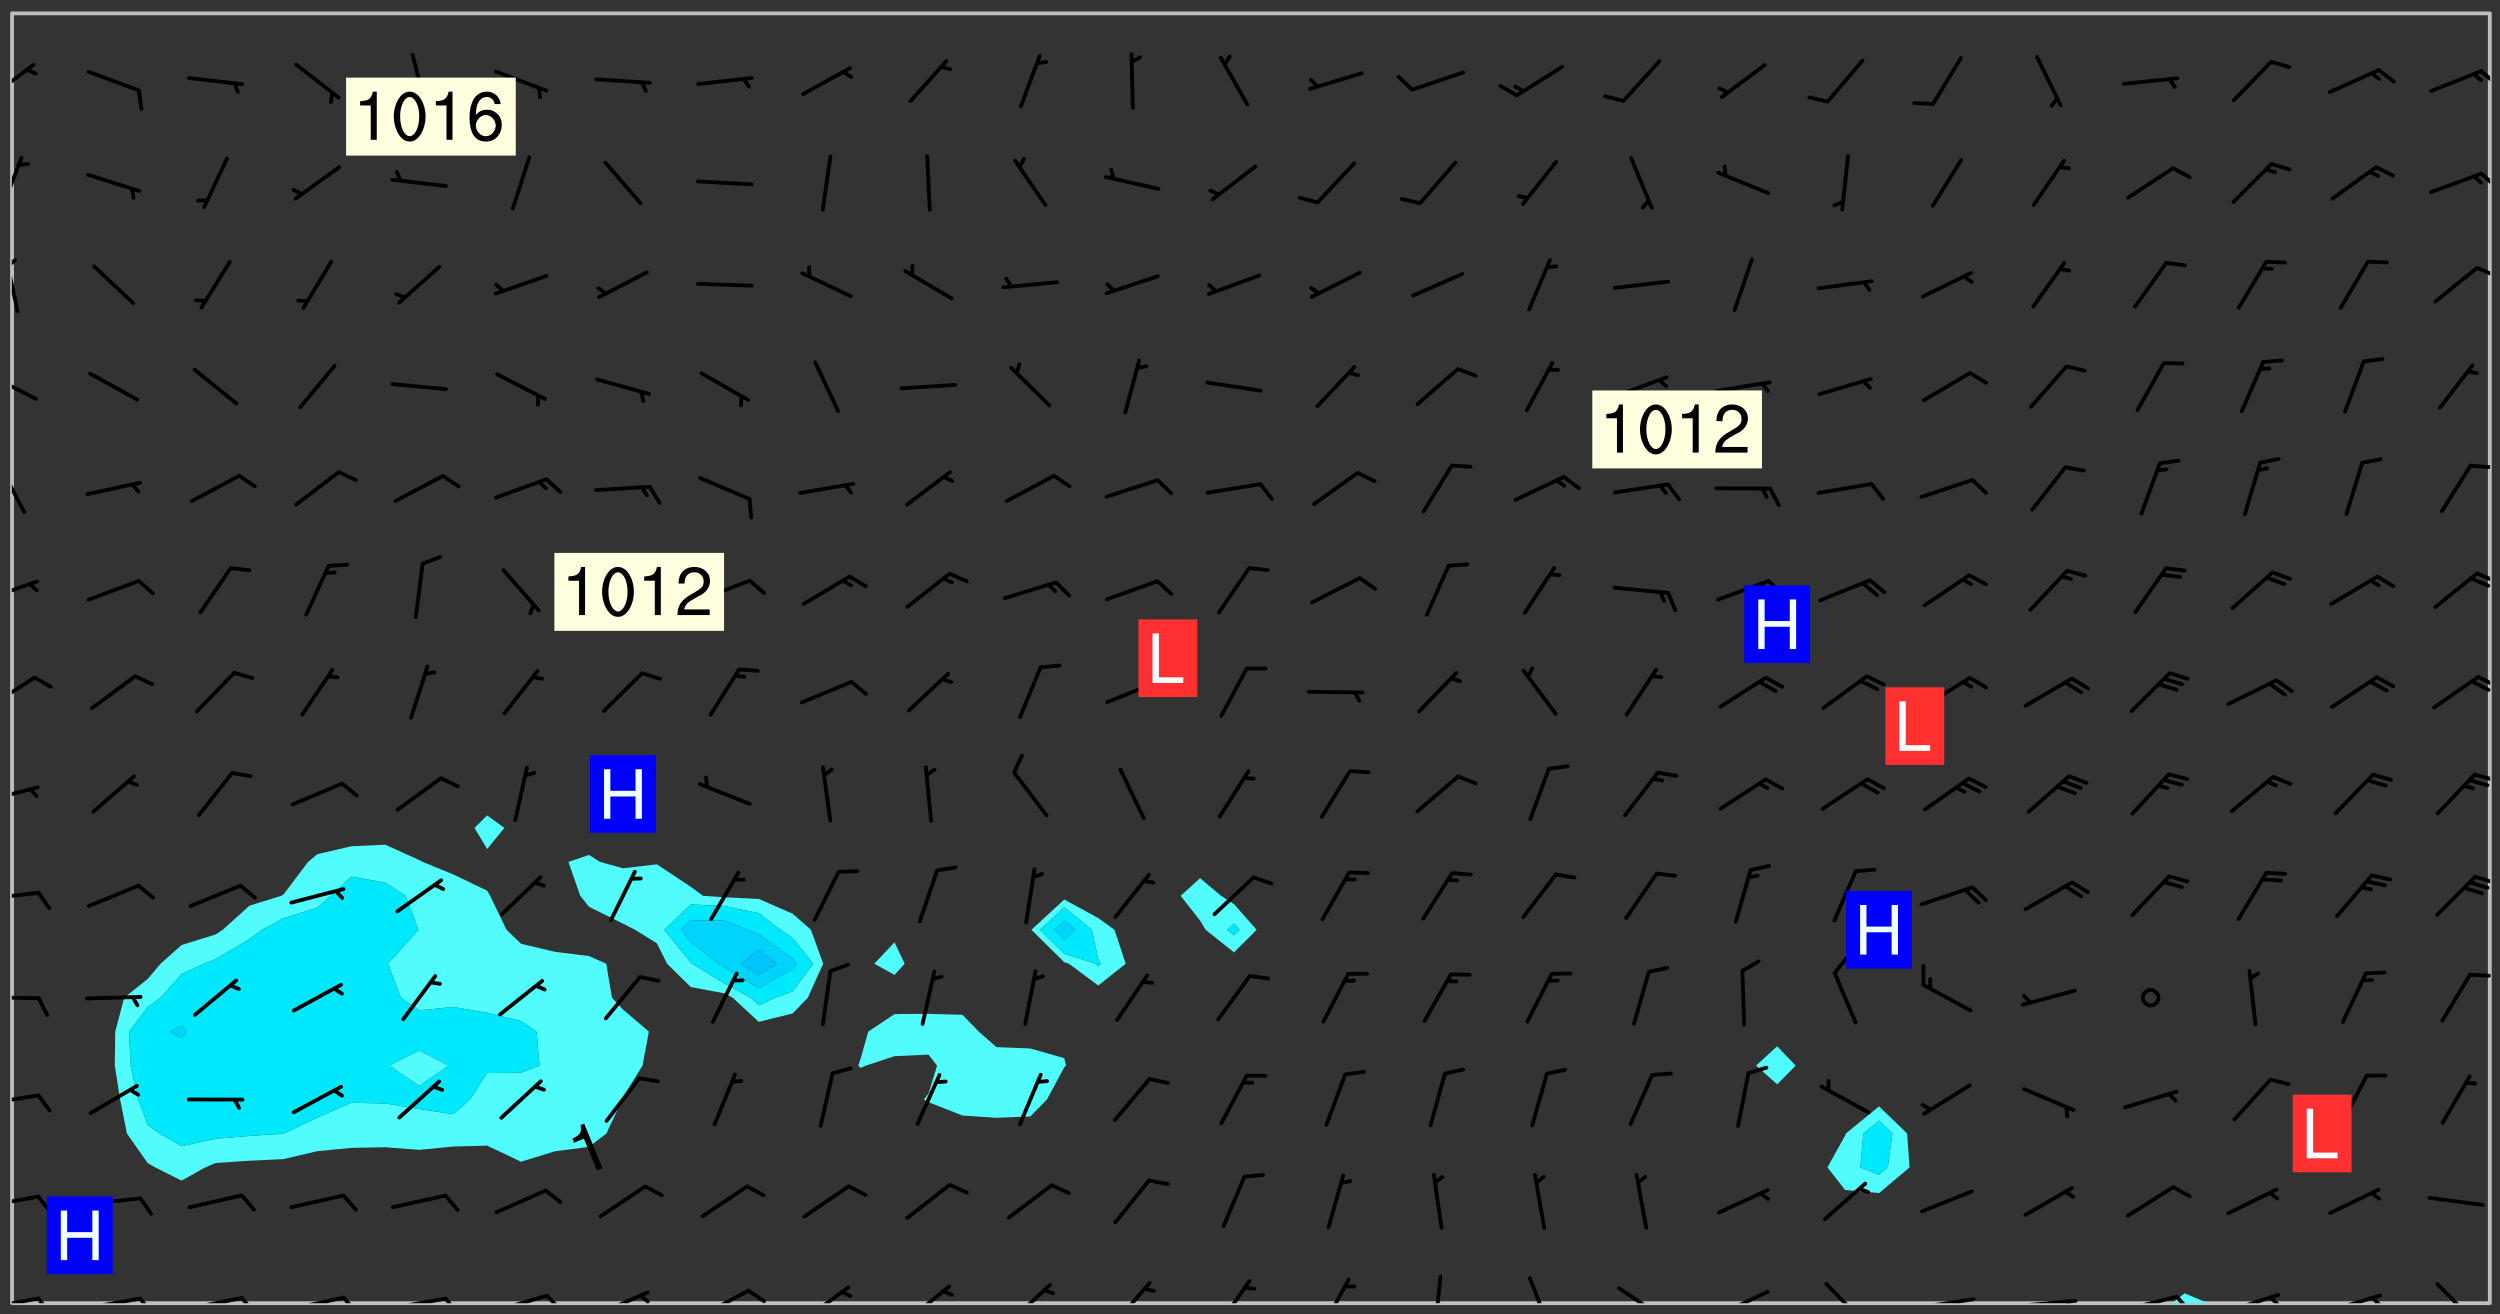 <svg xmlns="http://www.w3.org/2000/svg" role="img" xmlns:xlink="http://www.w3.org/1999/xlink" viewBox="142.45 309.95 326.84 171.84"><rect x="142.45" y="309.95" width="326.84" height="171.84" fill="#333333" stroke="none"/><defs><clipPath id="clip2"><path d="M 144 311.672 L 145 311.672 L 145 480.328 L 144 480.328 Z M 144 311.672"/></clipPath><clipPath id="clip3"><path d="M 144 311.672 L 468 311.672 L 468 480.328 L 144 480.328 Z M 144 311.672"/></clipPath><clipPath id="clip4"><path d="M 426 479 L 432 479 L 432 480.328 L 426 480.328 Z M 426 479"/></clipPath><clipPath id="clip5"><path d="M 467 311.672 L 468 311.672 L 468 480.328 L 467 480.328 Z M 467 311.672"/></clipPath><clipPath id="clip6"><path d="M 144 479 L 148 479 L 148 480.328 L 144 480.328 Z M 144 479"/></clipPath><clipPath id="clip7"><path d="M 147 479 L 150 479 L 150 480.328 L 147 480.328 Z M 147 479"/></clipPath><clipPath id="clip8"><path d="M 153 479 L 162 479 L 162 480.328 L 153 480.328 Z M 153 479"/></clipPath><clipPath id="clip9"><path d="M 160 479 L 163 479 L 163 480.328 L 160 480.328 Z M 160 479"/></clipPath><clipPath id="clip10"><path d="M 166 479 L 175 479 L 175 480.328 L 166 480.328 Z M 166 479"/></clipPath><clipPath id="clip11"><path d="M 173 479 L 176 479 L 176 480.328 L 173 480.328 Z M 173 479"/></clipPath><clipPath id="clip12"><path d="M 180 479 L 188 479 L 188 480.328 L 180 480.328 Z M 180 479"/></clipPath><clipPath id="clip13"><path d="M 187 479 L 190 479 L 190 480.328 L 187 480.328 Z M 187 479"/></clipPath><clipPath id="clip14"><path d="M 193 479 L 201 479 L 201 480.328 L 193 480.328 Z M 193 479"/></clipPath><clipPath id="clip15"><path d="M 200 479 L 203 479 L 203 480.328 L 200 480.328 Z M 200 479"/></clipPath><clipPath id="clip16"><path d="M 206 479 L 215 479 L 215 480.328 L 206 480.328 Z M 206 479"/></clipPath><clipPath id="clip17"><path d="M 213 479 L 216 479 L 216 480.328 L 213 480.328 Z M 213 479"/></clipPath><clipPath id="clip18"><path d="M 220 478 L 228 478 L 228 480.328 L 220 480.328 Z M 220 478"/></clipPath><clipPath id="clip19"><path d="M 225 479 L 228 479 L 228 480.328 L 225 480.328 Z M 225 479"/></clipPath><clipPath id="clip20"><path d="M 233 478 L 241 478 L 241 480.328 L 233 480.328 Z M 233 478"/></clipPath><clipPath id="clip21"><path d="M 240 478 L 243 478 L 243 480.328 L 240 480.328 Z M 240 478"/></clipPath><clipPath id="clip22"><path d="M 247 478 L 254 478 L 254 480.328 L 247 480.328 Z M 247 478"/></clipPath><clipPath id="clip23"><path d="M 260 477 L 267 477 L 267 480.328 L 260 480.328 Z M 260 477"/></clipPath><clipPath id="clip24"><path d="M 274 477 L 280 477 L 280 480.328 L 274 480.328 Z M 274 477"/></clipPath><clipPath id="clip25"><path d="M 287 477 L 294 477 L 294 480.328 L 287 480.328 Z M 287 477"/></clipPath><clipPath id="clip26"><path d="M 301 477 L 307 477 L 307 480.328 L 301 480.328 Z M 301 477"/></clipPath><clipPath id="clip27"><path d="M 315 476 L 320 476 L 320 480.328 L 315 480.328 Z M 315 476"/></clipPath><clipPath id="clip28"><path d="M 329 476 L 332 476 L 332 480.328 L 329 480.328 Z M 329 476"/></clipPath><clipPath id="clip29"><path d="M 342 476 L 346 476 L 346 480.328 L 342 480.328 Z M 342 476"/></clipPath><clipPath id="clip30"><path d="M 353 478 L 361 478 L 361 480.328 L 353 480.328 Z M 353 478"/></clipPath><clipPath id="clip31"><path d="M 366 478 L 374 478 L 374 480.328 L 366 480.328 Z M 366 478"/></clipPath><clipPath id="clip32"><path d="M 380 477 L 387 477 L 387 480.328 L 380 480.328 Z M 380 477"/></clipPath><clipPath id="clip33"><path d="M 393 479 L 401 479 L 401 480.328 L 393 480.328 Z M 393 479"/></clipPath><clipPath id="clip34"><path d="M 406 479 L 415 479 L 415 480.328 L 406 480.328 Z M 406 479"/></clipPath><clipPath id="clip35"><path d="M 412 479 L 414 479 L 414 480.328 L 412 480.328 Z M 412 479"/></clipPath><clipPath id="clip36"><path d="M 419 479 L 428 479 L 428 480.328 L 419 480.328 Z M 419 479"/></clipPath><clipPath id="clip37"><path d="M 426 479 L 429 479 L 429 480.328 L 426 480.328 Z M 426 479"/></clipPath><clipPath id="clip38"><path d="M 433 479 L 441 479 L 441 480.328 L 433 480.328 Z M 433 479"/></clipPath><clipPath id="clip39"><path d="M 439 479 L 441 479 L 441 480.328 L 439 480.328 Z M 439 479"/></clipPath><clipPath id="clip40"><path d="M 446 479 L 454 479 L 454 480.328 L 446 480.328 Z M 446 479"/></clipPath><clipPath id="clip41"><path d="M 452 479 L 454 479 L 454 480.328 L 452 480.328 Z M 452 479"/></clipPath><clipPath id="clip42"><path d="M 460 477 L 467 477 L 467 480.328 L 460 480.328 Z M 460 477"/></clipPath><clipPath id="clip43"><path d="M 144 466 L 148 466 L 148 468 L 144 468 Z M 144 466"/></clipPath><clipPath id="clip44"><path d="M 144 452 L 148 452 L 148 455 L 144 455 Z M 144 452"/></clipPath><clipPath id="clip45"><path d="M 144 440 L 148 440 L 148 441 L 144 441 Z M 144 440"/></clipPath><clipPath id="clip46"><path d="M 465 437 L 468 437 L 468 438 L 465 438 Z M 465 437"/></clipPath><clipPath id="clip47"><path d="M 144 426 L 148 426 L 148 428 L 144 428 Z M 144 426"/></clipPath><clipPath id="clip48"><path d="M 465 424 L 468 424 L 468 426 L 465 426 Z M 465 424"/></clipPath><clipPath id="clip49"><path d="M 144 412 L 148 412 L 148 415 L 144 415 Z M 144 412"/></clipPath><clipPath id="clip50"><path d="M 465 410 L 468 410 L 468 413 L 465 413 Z M 465 410"/></clipPath><clipPath id="clip51"><path d="M 144 398 L 148 398 L 148 403 L 144 403 Z M 144 398"/></clipPath><clipPath id="clip52"><path d="M 466 398 L 468 398 L 468 400 L 466 400 Z M 466 398"/></clipPath><clipPath id="clip53"><path d="M 465 398 L 468 398 L 468 401 L 465 401 Z M 465 398"/></clipPath><clipPath id="clip54"><path d="M 144 385 L 148 385 L 148 389 L 144 389 Z M 144 385"/></clipPath><clipPath id="clip55"><path d="M 466 384 L 468 384 L 468 387 L 466 387 Z M 466 384"/></clipPath><clipPath id="clip56"><path d="M 465 385 L 468 385 L 468 387 L 465 387 Z M 465 385"/></clipPath><clipPath id="clip57"><path d="M 144 370 L 146 370 L 146 378 L 144 378 Z M 144 370"/></clipPath><clipPath id="clip58"><path d="M 465 370 L 468 370 L 468 372 L 465 372 Z M 465 370"/></clipPath><clipPath id="clip59"><path d="M 144 358 L 148 358 L 148 363 L 144 363 Z M 144 358"/></clipPath><clipPath id="clip60"><path d="M 144 343 L 145 343 L 145 351 L 144 351 Z M 144 343"/></clipPath><clipPath id="clip61"><path d="M 144 343 L 145 343 L 145 345 L 144 345 Z M 144 343"/></clipPath><clipPath id="clip62"><path d="M 466 344 L 468 344 L 468 347 L 466 347 Z M 466 344"/></clipPath><clipPath id="clip63"><path d="M 144 330 L 146 330 L 146 338 L 144 338 Z M 144 330"/></clipPath><clipPath id="clip64"><path d="M 466 332 L 468 332 L 468 335 L 466 335 Z M 466 332"/></clipPath><clipPath id="clip65"><path d="M 144 318 L 148 318 L 148 323 L 144 323 Z M 144 318"/></clipPath><clipPath id="clip66"><path d="M 466 319 L 468 319 L 468 322 L 466 322 Z M 466 319"/></clipPath><g id="surface1384" clip-path="url(#clip1)"><path fill="#fff" fill-opacity="0" fill-rule="evenodd" d="M 0 0 L 1000 0 L 1000 1000 L 0 1000 Z M 0 0"/><path fill="#d3d3d3" fill-opacity="0" fill-rule="evenodd" d="M162.152 355.867L161.918 356.16 161.977 356.395 162.094 356.566 162.27 356.801 162.562 357.148 162.676 357.207 162.793 357.035 162.852 356.801 163.027 356.625 163.492 356.449 164.191 356.449 164.426 356.742 164.715 357.559 164.773 357.734 164.949 357.965 165.301 358.199 166 358.898 166.172 359.074 166.406 359.422 166.641 359.832 166.93 360.414 167.34 360.879 167.57 361.113 167.805 361.289 167.922 361.52 168.098 361.812 168.27 362.977 168.27 363.211 168.328 363.5 168.387 363.617 168.504 363.734 168.852 364.145 168.969 364.316 169.145 364.492 169.32 364.727 169.438 364.898 169.609 365.25 169.668 365.484 169.902 365.891 170.137 365.832 169.961 366.008 169.902 366.938 169.32 366.938 169.086 366.824 168.738 366.938 168.621 367.055 168.562 367.348 168.504 367.523 168.387 367.695 167.922 367.988 167.863 368.223 167.805 368.336 167.805 368.98 167.863 369.152 167.863 369.562 167.922 369.621 167.922 370.027 167.98 370.434 168.098 370.609 168.156 370.668 168.387 371.309 168.328 371.602 168.328 372.301 168.27 372.883 168.27 373.117 168.211 373.348 168.156 373.699 168.156 375.621 168.211 375.738 168.637 375.738 168.27 375.855 168.246 376.207 169.137 377.375 170.879 377.914 172.219 378.273 172.219 378.812 172.309 379.621 172.844 380.336 174.363 380.605 175.254 380.52 175.344 381.684 175.879 381.863 177.039 381.684 179.094 380.699 180.254 380.336 182.133 380.16 183.828 379.98 183.648 380.699 182.133 380.785 180.883 380.875 180.078 381.145 179.004 381.953 179.273 382.672 179.809 383.57 179.629 384.195 179.363 385.004 179.629 386.082 180.254 386.98 181.059 387.16 182.309 386.98 182.043 387.703 182.141 388.207 182.195 388.5 182.195 388.672 182.254 388.965 182.254 389.371 182.43 389.488 182.781 389.605 183.188 389.605 183.48 389.43 183.594 389.312 183.652 389.195 183.77 388.965 183.828 388.789 184.18 388.324 184.41 388.148 184.586 388.09 184.762 388.148 184.82 388.324 184.938 389.312 184.992 389.781 185.051 389.953 185.168 390.188 185.344 390.246 186.16 390.305 186.449 390.305 186.566 390.539 186.625 390.945 186.684 391.297 186.684 392.402 186.801 392.695 186.918 393.043 187.207 393.742 187.383 394.094 187.965 394.848 188.316 395.023 188.488 395.082 188.957 395.316 189.598 395.781 189.945 396.016 190.238 396.191 190.531 396.246 190.762 396.309 191.578 396.656 191.871 396.832 191.984 397.004 192.336 397.355 192.453 397.531 192.977 398.172 192.977 398.461 193.035 398.812 193.035 399.16 193.094 399.512 193.152 399.801 193.27 399.859 193.441 399.918 193.617 399.918 194.199 400.152 194.375 400.27 194.551 400.559 194.727 400.793 194.84 401.027 195.133 401.258 195.25 401.375 195.25 401.785 195.309 401.84 195.598 402.074 195.832 402.191 195.891 402.309 196.008 402.48 196.066 402.598 196.297 402.832 196.355 403.008 196.59 403.066 196.707 403.125 196.59 403.238 196.531 403.355 196.531 403.473 196.414 403.766 196.297 404.055 196.297 404.637 196.473 404.754 196.59 404.812 196.648 404.93 196.766 405.047 196.879 405.105 197.055 405.453 197.113 405.805 197.172 406.211 197.172 406.387 197.113 406.562 196.996 407.262 196.996 407.434 197.113 407.609 197.406 407.902 197.812 407.902 197.988 408.02 198.105 408.191 198.223 408.484 198.223 408.719 197.695 408.719 197.465 408.484 197.23 408.484 197.055 408.543 196.996 409.242 197.055 409.59 197.172 409.766 197.348 410.176 197.465 410.406 197.754 410.875 197.93 410.93 198.453 410.93 198.688 410.988 199.445 411.629 199.504 411.922 199.504 412.156 199.562 412.215 199.793 412.562 199.793 412.914 199.676 413.086 199.676 413.379 199.969 413.668 200.262 413.844 200.434 413.902 200.727 414.078 201.02 414.195 201.602 414.602 201.891 414.836 202.184 415.012 202.402 415.172 202.418 415.184 202.648 415.359 203.289 415.883 203.465 416.117 203.582 416.293 203.758 416.469 203.871 416.641 203.871 417.281 203.988 417.457 204.457 417.574 205.039 417.691 205.273 417.75 205.504 417.863 205.797 417.98 205.91 418.039 206.496 418.391 206.785 418.562 206.961 418.625 207.137 418.68 207.312 418.738 208.012 419.09 208.301 419.266 208.535 419.32 208.824 419.496 209.059 419.613 209.699 420.02 209.992 420.137 210.164 420.195 210.398 420.254 210.809 420.312 211.039 420.371 211.273 420.488 211.332 420.66 210.922 420.836 211.391 420.895 211.449 421.188 211.562 421.422 211.738 421.477 211.973 421.535 212.148 421.594 212.555 421.711 213.195 421.945 213.312 422.117 213.371 422.352 213.371 422.527 213.312 422.645 213.254 423.051 213.488 423.285 213.605 423.344 213.953 423.461 214.594 423.691 214.77 423.809 215.059 423.926 215.234 424.102 215.469 424.566 216.051 425.672 216.227 425.848 216.574 426.023 216.75 426.141 217.102 426.258 218.148 426.781 218.383 426.84 218.848 426.953 219.141 427.012 219.605 427.188 220.363 427.77 220.598 428.004 220.945 428.469 221.121 428.645 221.41 428.879 222.227 429.578 222.52 429.754 222.809 430.043 223.102 430.219 223.395 430.508 224.09 431.148 224.266 431.324 224.559 431.559 224.848 431.793 225.316 432.082 225.957 432.664 226.305 432.898 226.539 433.191 226.887 433.539 227.238 434.004 228.172 434.996 228.52 435.402 228.637 435.578 228.871 435.637 228.984 435.754 229.629 435.93 229.859 436.043 230.094 436.102 230.387 436.277 230.617 436.395 231.551 437.094 231.957 437.5 232.191 437.676 232.598 437.852 232.832 437.969 233.648 438.316 233.996 438.551 234.23 438.668 234.523 438.957 234.754 439.074 235.512 439.426 235.863 439.598 236.094 439.656 236.387 439.773 236.621 439.832 237.492 440.008 238.309 440.008 238.777 440.238 238.949 440.297 239.824 440.996 240.289 441.113 240.582 441.172 240.758 441.23 240.988 441.289 241.457 441.348 241.805 441.406 242.156 441.465 242.562 441.523 242.855 441.523 243.027 441.582 243.027 441.812 243.203 441.988 243.496 441.988 243.844 442.047 244.195 442.105 244.895 442.223 245.535 442.223 246 441.988 246.293 441.812 246.465 441.695 246.875 441.523 247.164 441.348 248.098 440.883 248.566 440.59 249.09 440.297 249.555 440.125 250.02 439.949 251.07 439.484 251.359 439.367 251.77 439.25 252.059 439.133 252.586 438.957 254.102 438.258 254.684 437.91 254.973 437.852 255.266 437.793 255.613 437.676 256.488 437.445 256.84 437.328 256.953 437.328 257.188 437.27 258.062 437.035 258.297 436.977 259.109 436.977 259.461 436.918 260.277 436.801 260.449 436.742 260.801 436.688 261.094 436.629 261.324 436.57 262.141 436.395 262.316 436.336 262.664 436.336 262.898 436.277 263.363 436.16 264.121 435.988 264.355 435.93 264.703 435.93 265.113 435.812 265.402 435.754 266.688 435.695 266.977 435.695 267.387 435.637 267.617 435.578 267.793 435.578 268.668 435.461 269.074 435.461 269.484 435.344 269.832 435.344 270.184 435.23 271.055 435.172 272.805 435.172 273.852 435.461 274.262 435.578 274.551 435.695 274.902 435.812 275.191 435.93 276.242 436.102 276.531 436.16 276.824 436.16 277.117 436.219 277.289 436.277 277.699 436.336 277.871 436.395 277.988 436.453 278.105 436.453 278.223 436.512 278.574 436.57 278.688 436.57 279.098 436.637 281.02 437.031 282.945 437.426 284.465 437.875 286.16 438.594 288.305 439.398 289.91 438.68 291.34 437.875 292.5 436.797 293.75 436.348 296.785 435.629 298.66 435.27 300.805 433.922 303.039 432.668 305.539 431.41 307.234 430.961 309.02 430.781 310.18 430.512 310.805 431.051 312.145 430.781 312.859 429.793 313.844 428.449 314.289 428.27 315.094 427.91 316.969 427.371 318.754 426.922 320.004 426.652 321.164 426.562 322.863 426.473 324.824 426.203 326.074 426.113 326.613 426.113 327.238 426.023 328.129 426.023 330.273 425.844 332.684 425.664 335.273 425.574 336.969 425.754 338.578 425.844 340.008 426.203 341.168 426.922 343.043 427.91 344.203 429.438 344.469 430.152 345.098 430.242 345.453 431.141 345.988 431.68 346.523 433.207 347.598 433.566 348.133 433.566 347.328 434.102 347.418 435.809 348.133 438.504 349.023 439.309 349.918 440.297 350.633 441.555 352.418 442.094 353.938 441.914 354.293 443.258 355.902 442.453 356.883 441.914 357.152 442.184 357.469 441.969 357.688 441.824 358.488 442.273 358.938 441.914 359.293 441.914 359.828 441.645 360.367 440.926 360.902 440.656 361.527 439.668 362.688 440.117 363.527 440.488 364.922 441.105 366.617 440.926 368.223 440.926 370.008 441.016 370.188 439.309 370.723 437.965 371.527 438.234 372.02 439.082 372.422 439.488 372.332 440.027 372.332 440.387 373.047 440.836 373.758 440.566 375.188 440.566 375.547 441.555 375.992 442.812 376.707 444.156 377.957 444.785 379.652 445.414 380.367 445.234 380.547 444.695 381.527 444.605 381.977 444.965 382.062 446.223 381.797 446.852 381.262 447.031 381.262 447.57 381.977 448.555 382.242 449.094 383.227 450.082 384.027 451.16 383.762 451.52 383.672 452.418 383.047 454.75 382.691 456.816 382.602 458.609 382.422 459.328 382.332 459.867 382.332 461.305 381.352 463.188 380.992 464.895 380.457 465.793 379.652 466.961 379.387 467.5 381.441 468.754 381.527 469.113 381.172 469.652 381.082 469.473 381.082 470.281 381.172 471.719 380.727 472.434 379.652 472.527 379.387 473.242 379.922 474.141 380.727 474.859 381.887 475.668 383.227 475.938 383.672 476.297 383.316 476.746 381.527 476.656 380.277 476.207 379.562 475.488 378.938 475.398 378.762 478.988 378.574 480.297 467.934 480.297 467.934 311.703 412.664 311.703 412.664 360.785 413.426 360.91 416.715 361.453 418.738 364.289 418.738 367.043 421.09 367.375 423.438 367.707 427.488 367.707 426.109 371.867 424.086 372.574 422.062 373.277 421.52 373.621 418.926 375.238 418.738 375.355 416.715 373.277 415.984 370.535 413.312 368.457 411.938 364.957 411.871 364.875 409.914 362.203 412.664 360.785 412.664 311.703 294.422 311.703 294.422 403.117 294.539 403.148 294.672 403.16 294.746 403.234 294.852 403.281 294.941 403.34 295.027 403.398 295.117 403.457 295.414 403.754 295.473 403.844 295.504 403.961 295.531 404.078 295.547 404.215 295.516 404.332 295.457 404.422 295.398 404.508 295.355 404.613 295.309 404.715 295.281 404.836 295.281 404.98 295.457 405.25 295.605 405.398 295.68 405.484 295.754 405.559 295.797 405.664 295.859 405.754 295.918 405.84 295.961 405.945 296.02 406.035 296.066 406.137 296.109 406.242 296.168 406.328 296.285 406.508 296.359 406.582 296.422 406.668 296.48 406.758 296.523 406.863 296.582 406.953 296.641 407.039 296.703 407.129 296.762 407.219 296.805 407.32 296.922 407.5 296.996 407.574 297.055 407.66 297.129 407.734 297.219 407.793 297.324 407.84 297.473 407.84 297.605 407.824 297.738 407.84 297.84 407.793 297.914 407.719 297.961 407.617 297.945 407.484 297.945 407.336 297.898 407.23 297.871 407.113 297.824 407.012 297.797 406.891 297.754 406.789 297.691 406.699 297.648 406.598 297.605 406.492 297.574 406.375 297.559 406.242 297.547 406.105 297.633 406.047 297.691 405.961 297.812 405.93 297.855 406.035 297.871 406.168 297.871 406.285 297.93 406.387 297.988 406.477 298.078 406.535 298.227 406.684 298.285 406.773 298.328 406.879 298.316 406.98 298.402 407.039 298.508 407.086 298.594 407.145 298.684 407.203 298.758 407.277 298.641 407.305 298.535 407.352 298.449 407.41 298.375 407.484 298.316 407.574 298.254 407.66 298.227 407.781 298.18 407.883 298.137 407.988 298.105 408.105 298.094 408.238 298.078 408.371 298.078 408.52 298.105 408.637 298.152 408.742 298.195 408.844 298.254 408.934 298.328 409.008 298.418 409.066 298.492 409.141 298.582 409.199 298.641 409.289 298.684 409.395 298.73 409.496 298.848 409.527 298.98 409.543 299.129 409.543 299.246 409.512 299.352 409.555 299.395 409.66 299.441 409.762 299.469 409.883 299.5 410 299.527 410.117 299.559 410.238 299.586 410.355 299.691 410.398 299.793 410.445 299.926 410.43 300.074 410.578 300.137 410.664 300.211 410.738 300.281 410.812 300.371 410.875 300.477 410.918 300.578 410.961 300.695 410.992 300.832 411.008 300.949 410.977 301.023 410.902 301.051 410.785 301.039 410.652 301.008 410.531 300.98 410.414 301.023 410.309 301.141 410.309 301.23 410.371 301.348 410.398 301.496 410.398 301.629 410.414 301.777 410.414 301.91 410.43 302.043 410.414 302.191 410.414 302.324 410.398 302.457 410.387 302.594 410.398 302.711 410.371 302.844 410.355 303.035 410.297 302.977 410.473 302.961 410.605 302.934 410.727 302.918 410.859 302.859 410.945 302.727 410.961 302.621 411.008 302.516 411.051 302.398 411.082 302.281 411.109 302.016 411.141 301.867 411.141 301.734 411.156 301.66 411.23 301.719 411.316 301.867 411.465 301.984 411.645 302.059 411.715 302.148 411.777 302.238 411.836 302.324 411.895 302.414 411.953 302.516 411.996 302.621 412.059 302.727 412.102 302.812 412.16 302.918 412.207 303.02 412.25 303.199 412.367 303.258 412.457 303.215 412.559 303.168 412.664 303.184 412.797 303.406 413.02 303.465 413.109 303.508 413.211 303.539 413.332 303.582 413.434 303.598 413.566 303.629 413.684 303.641 413.82 303.672 413.938 303.82 414.086 303.922 414.129 304.027 414.172 304.145 414.203 304.277 414.219 304.414 414.234 304.531 414.234 304.648 414.203 304.738 414.145 304.781 414.039 304.828 413.938 304.871 413.832 304.902 413.715 304.914 413.582 304.914 413.434 304.902 413.301 304.887 413.168 304.855 413.051 304.812 412.945 304.766 412.84 304.723 412.738 304.68 412.633 304.664 412.5 304.68 412.367 304.707 412.25 304.738 412.133 304.766 412.012 304.812 411.91 304.902 411.852 304.988 411.789 305.062 411.715 305.152 411.656 305.375 411.434 305.434 411.348 305.508 411.273 305.625 411.094 305.684 411.008 305.684 410.859 305.609 410.785 305.508 410.738 305.402 410.695 305.301 410.652 305.242 410.562 305.195 410.457 305.168 410.34 305.258 410.281 305.375 410.25 305.477 410.207 305.656 410.09 305.805 409.941 305.816 409.809 305.805 409.703 305.715 409.645 305.582 409.66 305.434 409.66 305.301 409.676 305.168 409.66 305.047 409.629 304.961 409.57 304.887 409.496 304.828 409.406 304.766 409.32 304.648 409.141 304.59 409.055 304.621 408.934 304.707 408.875 304.828 408.844 304.887 408.758 304.887 408.637 304.855 408.52 304.797 408.43 304.738 408.344 304.691 408.238 304.664 408.121 304.648 407.988 304.707 407.898 304.781 407.824 304.871 407.766 304.988 407.586 305.062 407.512 305.121 407.426 305.27 407.277 305.391 407.246 305.523 407.23 305.656 407.246 305.73 407.32 305.773 407.426 305.789 407.559 305.758 407.676 305.641 407.707 305.508 407.719 305.359 407.867 305.316 407.973 305.27 408.074 305.242 408.195 305.211 408.312 305.211 408.461 305.242 408.578 305.285 408.684 305.344 408.773 305.418 408.844 305.492 408.918 305.609 408.949 305.73 408.977 305.848 408.949 305.98 408.934 306.098 408.934 306.188 408.992 306.262 409.066 306.309 409.172 306.367 409.258 306.469 409.305 306.602 409.32 306.707 409.363 306.793 409.422 306.781 409.527 306.707 409.602 306.527 409.719 306.469 409.809 306.379 409.867 306.309 409.941 306.234 410.016 306.172 410.105 306.145 410.223 306.129 410.355 306.145 410.488 306.129 410.621 306.129 410.77 306.145 410.902 306.172 411.02 306.203 411.141 306.277 411.215 306.367 411.273 306.453 411.332 306.543 411.391 306.66 411.422 306.66 411.508 306.559 411.555 306.469 411.613 306.203 411.645 306.086 411.672 305.938 411.672 305.832 411.715 305.73 411.762 305.672 411.852 305.609 412.086 305.598 412.219 305.566 412.34 305.551 412.473 305.551 412.766 305.539 412.898 305.551 413.035 305.566 413.168 305.699 413.184 305.832 413.195 305.953 413.227 306.039 413.285 306.113 413.359 306.16 413.465 306.203 413.566 306.219 413.699 306.219 414.145 306.203 414.277 306.203 414.723 306.234 414.988 306.262 415.105 306.277 415.238 306.309 415.355 306.395 415.566 306.426 415.832 306.426 415.98 306.395 416.098 306.367 416.215 306.336 416.336 306.309 416.453 306.277 416.57 306.246 416.691 306.234 416.824 306.219 416.957 306.309 417.016 306.426 416.984 306.527 417 306.574 417.105 306.543 417.371 306.543 417.812 306.5 417.918 306.453 418.023 306.41 418.125 306.367 418.23 306.309 418.316 306.277 418.438 306.234 418.555 306.203 418.672 306.188 418.805 306.203 418.938 306.262 419.027 306.367 419.074 306.453 419.133 306.512 419.219 306.5 419.355 306.469 419.473 306.426 419.574 306.426 420.02 306.41 420.152 306.41 420.301 306.379 420.418 306.336 420.523 306.309 420.641 306.262 420.746 306.219 420.848 306.188 420.969 306.16 421.086 306.129 421.219 306.098 421.336 306.07 421.453 306.027 421.559 305.996 421.676 305.965 421.797 305.953 421.93 305.938 422.062 305.938 422.359 305.965 422.477 305.965 422.625 306.012 423.023 306.039 423.141 306.098 423.23 306.219 423.262 306.367 423.262 306.5 423.246 306.559 423.336 306.559 423.453 306.5 423.543 306.41 423.602 306.309 423.645 306.203 423.691 306.113 423.75 306.027 423.809 305.891 423.824 305.773 423.793 305.641 423.777 305.539 423.824 305.477 423.91 305.465 424.047 305.449 424.18 305.418 424.297 305.391 424.414 305.375 424.547 305.344 424.668 305.344 424.965 305.359 425.098 305.391 425.215 305.391 425.363 305.402 425.496 305.402 425.645 305.375 425.762 305.328 425.863 305.301 425.984 305.27 426.102 305.211 426.191 305.137 426.266 305.035 426.309 304.93 426.355 304.812 426.383 304.691 426.414 304.59 426.367 304.648 426.281 304.754 426.234 304.781 426.117 304.812 426 304.84 425.879 304.871 425.762 304.871 425.613 304.887 425.48 304.855 425.363 304.812 425.258 304.707 425.273 304.633 425.348 304.531 425.391 304.441 425.453 304.367 425.527 304.324 425.629 304.309 425.762 304.277 425.879 304.25 426 304.219 426.117 304.191 426.234 304.16 426.355 304.133 426.473 304.102 426.59 304.059 426.695 303.969 426.754 303.879 426.754 303.762 426.723 303.73 426.637 303.746 426.5 303.715 426.383 303.715 426.234 303.703 426.102 303.703 425.953 303.641 425.719 303.613 425.598 303.57 425.496 303.523 425.391 303.465 425.305 303.406 425.215 303.363 425.109 303.301 425.023 303.152 424.875 303.082 424.801 302.977 424.754 302.871 424.711 302.77 424.668 302.473 424.371 302.383 424.297 302.297 424.238 302.191 424.195 302.102 424.133 302.016 424.074 301.91 424.031 301.82 423.973 301.734 423.91 301.66 423.84 301.555 423.793 301.469 423.734 301.363 423.691 301.273 423.629 301.172 423.586 301.066 423.543 300.98 423.484 300.875 423.438 300.77 423.395 300.668 423.348 300.578 423.289 300.477 423.246 300.371 423.203 300.281 423.141 300.164 423.113 300.031 423.098 299.898 423.113 299.75 423.113 299.617 423.129 299.5 423.098 299.41 423.039 299.336 422.965 299.246 422.906 299.145 422.859 298.996 422.859 298.875 422.832 298.773 422.789 298.699 422.715 298.582 422.535 298.492 422.477 298.391 422.434 298.301 422.371 298.195 422.328 298.105 422.27 298.02 422.211 297.914 422.164 297.855 422.078 297.797 421.988 297.754 421.883 297.707 421.781 297.633 421.707 297.547 421.648 297.473 421.574 297.383 421.516 297.16 421.293 297.117 421.188 297.086 420.922 297.191 420.879 297.336 420.879 297.441 420.922 297.516 420.996 297.605 421.055 297.691 421.113 297.797 421.16 297.887 421.219 298.035 421.367 298.105 421.441 298.254 421.59 298.316 421.676 298.391 421.75 298.477 421.809 298.551 421.883 298.641 421.945 298.73 422.004 298.816 422.062 299.086 422.238 299.188 422.285 299.293 422.328 299.395 422.371 299.441 422.297 299.5 422.211 299.574 422.137 299.645 422.062 299.75 422.105 299.824 422.18 299.883 422.27 299.926 422.371 299.973 422.477 300.016 422.582 300.137 422.609 300.254 422.582 300.328 422.492 300.371 422.387 300.43 422.297 300.504 422.223 300.609 422.18 300.727 422.152 300.859 422.164 300.949 422.223 301.098 422.371 301.156 422.461 301.199 422.566 301.246 422.668 301.289 422.773 301.332 422.875 301.438 422.922 301.543 422.965 301.676 422.98 301.762 422.922 301.82 422.832 301.895 422.758 302 422.715 302.117 422.742 302.223 422.789 302.324 422.832 302.43 422.875 302.531 422.922 302.711 423.039 302.711 423.156 302.695 423.289 302.711 423.422 302.727 423.559 302.785 423.645 302.887 423.691 303.008 423.719 303.125 423.75 303.273 423.75 303.391 423.719 303.449 423.629 303.629 423.512 303.688 423.422 303.762 423.348 303.82 423.262 303.938 423.082 304.117 422.965 304.234 422.996 304.324 423.055 304.367 423.129 304.352 423.262 304.352 423.379 304.441 423.438 304.59 423.438 304.723 423.422 304.855 423.41 305.121 423.379 305.227 423.336 305.344 423.305 305.465 423.277 305.539 423.203 305.609 423.129 305.672 423.039 305.656 422.934 305.609 422.832 305.508 422.789 305.402 422.773 305.285 422.801 305.02 422.832 304.871 422.832 304.797 422.758 304.707 422.699 304.59 422.668 304.473 422.641 304.34 422.625 304.191 422.625 304.059 422.641 303.762 422.641 303.656 422.594 303.508 422.445 303.465 422.344 303.406 422.254 303.629 422.031 303.715 421.973 303.82 421.93 303.938 421.898 304.07 421.883 304.203 421.898 304.34 421.914 304.441 421.957 304.574 421.945 304.664 421.883 304.766 421.84 304.828 421.75 304.781 421.648 304.691 421.59 304.574 421.559 304.473 421.516 304.414 421.426 304.352 421.336 304.352 421.219 304.367 421.086 304.473 421.039 304.547 420.969 304.547 420.848 304.457 420.789 304.426 420.672 304.516 420.613 304.59 420.539 304.633 420.434 304.691 420.344 304.738 420.242 304.754 420.109 304.754 419.961 304.707 419.855 304.664 419.754 304.574 419.695 304.441 419.68 304.34 419.637 304.203 419.621 304.086 419.59 303.641 419.59 303.508 419.574 303.375 419.562 303.242 419.547 303.125 419.516 302.977 419.516 302.844 419.5 302.711 419.488 302.445 419.457 302.324 419.414 302.238 419.355 302.164 419.281 302.164 419.133 302.176 419 302.281 418.953 302.383 418.91 302.516 418.895 302.668 418.895 302.801 418.879 303.094 418.879 303.215 418.91 303.316 418.953 303.406 419.012 303.641 419.074 303.762 419.027 303.852 418.969 303.953 418.926 304.086 418.91 304.191 418.953 304.293 419 304.426 419.012 304.547 418.984 304.691 418.984 304.812 418.953 304.93 418.926 305.035 418.879 305.109 418.805 305.195 418.746 305.344 418.598 305.402 418.512 305.449 418.406 305.477 418.289 305.492 418.184 305.391 418.141 305.301 418.082 305.184 418.051 305.078 418.008 304.988 417.945 304.914 417.859 304.84 417.785 304.738 417.742 304.633 417.695 304.531 417.652 304.473 417.562 304.426 417.461 304.34 417.25 304.277 417.164 304.219 417.074 304.145 417 304.059 416.941 303.789 416.941 303.672 416.973 303.582 417.031 303.48 417.074 303.348 417.09 303.242 417.074 303.215 416.957 303.152 416.867 303.035 416.836 302.934 416.793 302.785 416.645 302.754 416.527 302.738 416.422 302.812 416.348 302.992 416.23 303.109 416.203 303.227 416.172 303.363 416.188 303.465 416.23 303.57 416.273 303.672 416.32 303.777 416.363 303.895 416.395 304.027 416.41 304.145 416.438 304.277 416.453 304.383 416.438 304.473 416.379 304.398 416.305 304.293 416.262 304.219 416.188 304.145 416.098 303.996 415.949 303.91 415.891 303.82 415.832 303.746 415.758 303.656 415.699 303.555 415.652 303.434 415.625 303.332 415.578 303.227 415.535 303.109 415.504 303.008 415.461 302.887 415.43 302.738 415.43 302.621 415.461 302.516 415.504 302.43 415.566 302.25 415.684 302.164 415.742 302.074 415.801 301.969 415.848 301.883 415.906 301.777 415.949 301.676 415.992 301.57 416.039 301.496 416.113 301.438 416.203 301.379 416.289 301.332 416.395 301.273 416.48 301.199 416.555 301.066 416.543 300.949 416.512 300.832 416.512 300.758 416.586 300.668 416.645 300.594 416.719 300.504 416.777 300.418 416.836 300.312 416.883 300.211 416.926 300.074 416.941 299.973 416.898 299.824 416.75 299.719 416.703 299.633 416.703 299.527 416.75 299.426 416.793 299.305 416.824 299.188 416.793 299.113 416.719 299.113 416.602 299.145 416.48 299.219 416.41 299.277 416.32 299.352 416.246 299.469 416.215 299.574 416.172 299.867 416.172 300 416.156 300.137 416.141 300.238 416.098 300.328 416.039 300.43 415.992 300.52 415.934 300.652 415.922 300.742 415.98 300.875 415.992 300.965 415.934 301.051 415.875 301.156 415.832 301.246 415.773 301.332 415.711 301.422 415.652 301.57 415.504 301.629 415.418 301.688 415.328 301.793 415.285 301.926 415.27 302.043 415.297 302.164 415.328 302.223 415.27 302.281 415.18 302.312 414.914 302.34 414.797 302.445 414.809 302.578 414.824 302.68 414.781 302.77 414.723 302.828 414.633 302.902 414.559 302.961 414.469 303.008 414.367 303.02 414.234 303.008 414.102 302.961 413.996 302.812 413.848 302.754 413.758 302.695 413.672 302.652 413.566 302.652 413.121 302.668 412.988 302.668 412.84 302.68 412.707 302.621 412.648 302.531 412.707 302.43 412.664 302.25 412.547 302.164 412.488 302.102 412.398 302.043 412.309 301.969 412.234 301.883 412.176 301.762 412.207 301.66 412.219 301.555 412.266 301.469 412.324 301.363 412.367 301.215 412.516 301.125 412.574 301.039 412.633 300.949 412.695 300.844 412.738 300.711 412.754 300.711 412.633 300.816 412.59 300.934 412.559 301.008 412.488 301.051 412.383 301.051 412.234 301.023 412.117 300.875 411.969 300.742 411.953 300.594 411.953 300.477 411.984 300.371 412.027 300.27 412.07 300.18 412.133 300.062 412.16 299.988 412.086 300 411.953 299.957 411.852 299.914 411.746 299.824 411.688 299.707 411.715 299.586 411.746 299.469 411.777 299.367 411.82 299.246 411.852 299.145 411.895 299.039 411.938 298.949 411.996 298.848 412.012 298.848 411.895 298.863 411.762 298.805 411.672 298.73 411.715 298.582 411.863 298.523 411.953 298.449 412.027 298.402 412.133 298.359 412.234 298.285 412.309 298.227 412.398 298.152 412.473 298.094 412.559 298.02 412.633 297.93 412.695 297.855 412.766 297.781 412.84 297.68 412.855 297.547 412.871 297.441 412.828 297.441 412.707 297.59 412.559 297.633 412.457 297.691 412.367 297.738 412.266 297.781 412.16 297.84 412.07 297.871 411.953 297.914 411.852 297.945 411.73 297.973 411.613 298.02 411.508 298.062 411.406 298.105 411.301 298.18 411.23 298.27 411.168 298.359 411.109 298.461 411.066 298.758 411.066 299.023 411.035 299.129 410.992 299.055 410.918 298.938 410.887 298.832 410.844 298.742 410.785 298.641 410.738 298.551 410.68 298.449 410.637 298.344 410.594 298.254 410.531 298.168 410.473 298.062 410.43 297.961 410.387 297.84 410.355 297.723 410.324 297.621 410.281 297.5 410.25 297.398 410.207 297.309 410.148 297.266 410.043 297.25 409.91 297.352 409.867 297.484 409.852 297.621 409.867 297.754 409.852 297.855 409.809 297.914 409.719 297.93 409.613 297.84 409.555 297.766 409.48 297.664 409.438 297.574 409.379 297.426 409.23 297.383 409.125 297.367 408.992 297.367 408.699 297.309 408.609 297.219 408.551 297.145 408.477 297.102 408.371 297.07 408.254 297.012 408.164 296.938 408.09 296.82 408.062 296.746 407.988 296.656 407.93 296.566 407.867 296.48 407.809 296.406 407.734 296.348 407.648 296.301 407.543 296.215 407.484 296.066 407.336 295.871 407.277 295.738 407.293 295.637 407.336 295.562 407.41 295.516 407.512 295.473 407.617 295.414 407.707 295.355 407.793 295.059 408.09 294.969 408.148 294.883 408.148 294.82 408.062 294.777 407.957 294.809 407.84 294.867 407.75 294.895 407.633 294.883 407.5 294.793 407.438 294.688 407.484 294.57 407.512 294.453 407.543 294.184 407.719 294.082 407.766 293.965 407.793 293.859 407.84 293.77 407.898 293.668 407.941 293.609 407.855 293.562 407.75 293.578 407.617 293.625 407.512 293.695 407.438 293.77 407.367 293.828 407.277 293.828 407.129 293.785 407.023 293.547 407.023 293.445 407.07 293.414 407.188 293.387 407.305 293.355 407.426 293.281 407.469 293.148 407.484 293.074 407.438 293.031 407.336 292.988 407.23 292.941 407.129 292.898 407.023 292.777 407.055 292.676 407.098 292.543 407.113 292.426 407.145 292.32 407.188 292.23 407.246 292.129 407.293 292.008 407.32 291.875 407.336 291.773 407.293 291.715 407.203 291.668 407.098 291.625 406.996 291.582 406.891 291.582 406.773 291.641 406.684 291.727 406.625 291.906 406.508 292.008 406.461 292.113 406.418 292.219 406.359 292.32 406.316 292.41 406.254 292.512 406.211 292.617 406.152 292.719 406.105 292.809 406.047 292.914 406.004 293.016 405.961 293.105 405.898 293.207 405.855 293.344 405.84 293.461 405.871 293.562 405.914 293.684 405.945 293.785 405.988 293.891 406.035 293.992 406.078 294.098 406.121 294.199 406.168 294.305 406.211 294.406 406.254 294.512 406.301 294.598 406.359 294.703 406.402 294.82 406.434 294.926 406.477 295.027 406.523 295.117 406.582 295.223 406.625 295.324 406.668 295.43 406.715 295.547 406.742 295.648 406.789 295.77 406.816 295.918 406.816 296.004 406.758 296.02 406.656 296.078 406.566 296.051 406.449 295.977 406.375 295.859 406.195 295.785 406.121 295.695 406.047 295.516 405.93 295.43 405.871 295.324 405.828 295.223 405.781 294.953 405.605 294.895 405.516 294.82 405.441 294.762 405.352 294.719 405.25 294.688 405.133 294.672 404.996 294.672 404.434 294.66 404.301 294.645 404.168 294.613 404.051 294.598 403.918 294.586 403.785 294.555 403.664 294.332 403.441 294.273 403.355 294.258 403.25 294.289 403.133 294.422 403.117 294.422 311.703 172.992 311.703 172.992 313.156 172.934 313.391 172.582 314.441 172.41 314.965 172.293 315.312 172.117 315.723 172 315.895 171.766 316.188 171.535 316.246 171.184 316.246 171.066 316.305 170.836 316.711 170.836 317.004 170.953 317.18 171.184 317.41 171.301 317.645 171.941 318.402 172.234 318.867 172.41 319.102 172.641 319.453 172.875 319.801 173.516 320.617 173.691 321.082 173.863 321.492 173.98 322.188 174.156 322.656 174.273 324.055 174.332 324.52 174.332 325.395 174.449 326.441 174.449 331.223 174.391 331.688 174.039 332.969 173.863 333.492 173.75 333.902 173.398 334.832 172.934 336 172.699 336.582 172.582 336.758 172.41 337.105 172.234 337.512 171.883 338.328 171.824 338.621 171.711 338.914 171.594 339.203 171.535 339.379 171.418 340.254 171.359 340.66 171.301 340.777 171.242 340.953 171.184 341.125 170.953 341.652 170.836 341.824 170.836 342.059 170.719 342.293 170.66 342.465 170.484 343.051 170.484 343.34 170.426 343.516 170.426 343.809 170.367 343.922 170.309 344.449 170.309 344.621 170.254 344.855 170.254 347.477 170.078 348.293 169.961 348.469 169.785 348.703 169.668 348.875 169.555 349.109 168.969 350.043 168.738 350.332 168.445 350.797 168.27 351.031 167.98 351.383 167.629 352.082 167.516 352.312 167.34 352.723 167.164 352.953 166.758 353.48 165.941 354.18 165.648 354.352 165.359 354.586 165.184 354.703 165.008 354.879 164.484 355.285 163.957 355.461 163.785 355.637 163.551 355.691 162.91 355.867 162.152 355.867M174.363 386.891L173.289 387.34 173.648 388.234 174.898 387.52 175.344 386.98 174.363 386.891"/><path fill="#d3d3d3" fill-opacity="0" fill-rule="evenodd" d="M201.508 416.598L200.613 416.598 201.062 417.227 202.043 417.586 202.848 417.496 203.293 416.508 203.117 416.598 202.402 416.242 201.508 416.598M356.129 475.668L356.07 475.145 356.07 474.852 356.184 474.559 356.242 474.328 356.711 473.859 356.824 473.859 356.941 473.746 357.059 473.688 357.234 473.688 357.469 473.629 357.816 473.629 358.051 473.688 358.168 473.746 358.398 473.918 358.457 474.094 358.574 474.676 358.574 474.969 358.457 475.145 358.285 475.434 358.109 475.609 357.582 476.133 357.352 476.367 357.234 476.426 357.059 476.426 356.941 476.367 356.535 476.074 356.359 475.957 356.242 475.898 356.184 475.785 356.129 475.668M362.77 464.711L362.711 464.539 362.711 463.43 362.77 463.258 362.945 463.199 363.117 463.141 363.293 463.141 363.527 463.082 363.645 463.141 363.703 463.84 363.645 464.012 363.527 464.188 363.41 464.246 363.176 464.77 363.062 464.828 362.828 464.828 362.77 464.711M372.383 450.32L372.266 450.145 372.266 449.445 372.559 448.57 372.676 448.398 372.852 448.047 372.965 447.816 373.082 447.523 373.434 446.766 373.551 446.535 373.723 446.301 373.898 446.301 374.016 446.242 374.656 446.242 374.773 446.301 375.008 446.535 375.18 446.648 375.531 446.941 375.648 447.059 375.762 447.234 375.762 447.348 375.879 447.406 375.996 447.523 375.996 448.223 375.938 448.398 375.938 448.629 375.879 448.805 375.531 449.855 375.414 450.086 375.297 450.32 375.18 450.379 374.949 450.613 374.309 450.902 373.434 450.902 373.023 450.785 372.383 450.32"/><path fill="none" stroke="#bebebe" stroke-linecap="round" stroke-linejoin="round" stroke-miterlimit="10" stroke-width=".5" d="M 431.957 354.305 L 108.027 354.305 L 108.027 185.68 L 431.957 185.68 L 431.957 354.305" transform="matrix(1 0 0 -1 36 666)"/><g clip-path="url(#clip2)"><path fill="#fff" fill-opacity="0" fill-rule="evenodd" d="M 144 475.891 L 144 480.328 L 144.004 480.328 L 144 480.328 L 144 311.672 L 144.004 311.672 L 144 311.672 L 144 475.891"/></g><g clip-path="url(#clip3)"><path fill="#fff" fill-opacity="0" fill-rule="evenodd" d="M 144.004 480.328 L 144.004 311.672 L 192.82 311.672 L 192.82 420.379 L 188.383 420.59 L 183.945 421.617 L 182.727 422.629 L 179.508 426.898 L 179.207 427.07 L 175.066 428.352 L 171.566 431.508 L 170.629 432.121 L 166.191 433.5 L 163.445 435.945 L 161.754 437.941 L 158.688 440.383 L 157.512 444.82 L 157.457 449.262 L 158.152 453.699 L 159.043 458.137 L 161.754 462.008 L 162.75 462.574 L 166.191 464.301 L 169.273 462.574 L 170.629 461.996 L 175.066 461.699 L 179.508 461.488 L 183.945 460.445 L 188.383 460.02 L 192.82 459.938 L 197.262 460.277 L 201.699 459.844 L 206.137 459.727 L 210.574 461.828 L 215.016 460.457 L 219.453 459.891 L 221.727 458.137 L 223.801 453.699 L 223.891 453.387 L 226.449 449.262 L 227.281 444.82 L 223.891 441.926 L 222.449 440.383 L 221.711 435.945 L 219.453 434.938 L 215.016 434.391 L 210.574 433.336 L 208.672 431.508 L 206.531 427.07 L 206.137 426.395 L 201.699 424.266 L 197.703 422.629 L 197.262 422.398 L 192.82 420.379 L 192.82 311.672 L 206.137 311.672 L 206.137 416.555 L 204.484 418.191 L 206.137 420.945 L 208.395 418.191 L 206.137 416.555 L 206.137 311.672 L 219.453 311.672 L 219.453 421.719 L 216.766 422.629 L 218.309 427.07 L 219.453 428.496 L 223.891 430.699 L 225.48 431.508 L 228.328 433.277 L 229.66 435.945 L 232.766 438.996 L 237.207 439.824 L 238.238 440.383 L 241.645 443.543 L 246.082 442.445 L 248.062 440.383 L 250.074 435.945 L 248.465 431.508 L 246.082 429.406 L 241.645 427.473 L 237.207 427.258 L 234.367 427.07 L 232.766 425.895 L 228.328 422.949 L 223.891 423.465 L 220.887 422.629 L 219.453 421.719 L 219.453 311.672 L 259.398 311.672 L 259.398 433.145 L 256.746 435.945 L 259.398 437.406 L 260.723 435.945 L 259.398 433.145 L 259.398 311.672 L 263.836 311.672 L 263.836 442.5 L 259.398 442.523 L 255.961 444.82 L 254.957 448.379 L 254.66 449.262 L 254.957 449.566 L 255.66 449.262 L 259.398 448.031 L 263.836 447.824 L 264.961 449.262 L 263.836 452.934 L 263.219 453.699 L 263.836 454.043 L 268.273 455.789 L 272.711 456.086 L 277.152 455.914 L 279.32 453.699 L 281.59 449.484 L 281.824 449.262 L 281.59 448.293 L 277.152 447.023 L 272.711 446.848 L 270.414 444.82 L 268.273 442.621 L 263.836 442.5 L 263.836 311.672 L 281.59 311.672 L 281.59 427.547 L 277.293 431.508 L 281.59 435.746 L 282.203 435.945 L 286.027 438.797 L 289.617 435.945 L 288.152 431.508 L 286.027 429.973 L 281.59 427.547 L 281.59 311.672 L 299.344 311.672 L 299.344 424.754 L 296.801 427.07 L 299.344 430.305 L 300.07 431.508 L 303.781 434.461 L 306.734 431.508 L 303.781 428.16 L 302.09 427.07 L 299.344 424.754 L 299.344 311.672 L 374.793 311.672 L 374.793 446.734 L 372.031 449.262 L 374.793 451.715 L 377.207 449.262 L 374.793 446.734 L 374.793 311.672 L 388.109 311.672 L 388.109 454.59 L 383.773 458.137 L 383.672 458.414 L 381.367 462.574 L 383.672 465.523 L 388.109 465.93 L 392.098 462.574 L 391.777 458.137 L 388.109 454.59 L 388.109 311.672 L 467.996 311.672 L 467.996 480.328 L 431.129 480.328 L 428.055 479.031 L 426.398 480.328 L 144.004 480.328"/></g><path fill="#50fcfc" fill-rule="evenodd" d="M 158.152 453.699 L 157.457 449.262 L 157.512 444.82 L 158.688 440.383 L 161.754 437.941 L 163.445 435.945 L 166.191 433.5 L 170.629 432.121 L 171.566 431.508 L 175.066 428.352 L 179.207 427.07 L 179.508 426.898 L 182.727 422.629 L 183.945 421.617 L 188.383 420.59 L 188.383 424.547 L 185.684 427.07 L 183.945 428.59 L 179.508 430.008 L 176.695 431.508 L 175.066 432.707 L 170.629 435.355 L 169.121 435.945 L 166.191 437.273 L 163.449 440.383 L 161.754 441.609 L 159.324 444.82 L 159.52 449.262 L 160.516 453.699 L 161.754 457.008 L 163.258 458.137 L 166.191 459.793 L 170.629 458.836 L 175.066 458.453 L 179.508 458.168 L 179.578 458.137 L 183.945 456.059 L 188.383 454.121 L 192.82 454.215 L 197.262 454.938 L 201.699 455.621 L 203.895 453.699 L 206.137 450.234 L 210.574 450.199 L 212.992 449.262 L 212.594 444.82 L 210.574 443.438 L 206.137 442.359 L 201.699 441.594 L 197.262 442.039 L 194.848 440.383 L 193.18 435.945 L 197.164 431.508 L 195.469 427.07 L 192.82 425.348 L 188.383 424.547 L 188.383 420.59 L 192.82 420.379 L 197.262 422.398 L 197.703 422.629 L 201.699 424.266 L 206.137 426.395 L 206.531 427.07 L 208.672 431.508 L 210.574 433.336 L 215.016 434.391 L 219.453 434.938 L 221.711 435.945 L 222.449 440.383 L 223.891 441.926 L 227.281 444.82 L 226.449 449.262 L 223.891 453.387 L 223.801 453.699 L 221.727 458.137 L 219.453 459.891 L 215.016 460.457 L 210.574 461.828 L 206.137 459.727 L 201.699 459.844 L 197.262 460.277 L 192.82 459.938 L 188.383 460.02 L 183.945 460.445 L 179.508 461.488 L 175.066 461.699 L 170.629 461.996 L 169.273 462.574 L 166.191 464.301 L 162.75 462.574 L 161.754 462.008 L 159.043 458.137 L 158.152 453.699"/><path fill="#00e8fc" fill-rule="evenodd" d="M 159.52 449.262 L 159.324 444.82 L 161.754 441.609 L 163.449 440.383 L 166.191 437.273 L 166.191 444.039 L 164.609 444.82 L 166.191 445.645 L 166.906 444.82 L 166.191 444.039 L 166.191 437.273 L 169.121 435.945 L 170.629 435.355 L 170.629 453.648 L 170.535 453.699 L 170.629 453.852 L 170.676 453.699 L 170.629 453.648 L 170.629 435.355 L 175.066 432.707 L 176.695 431.508 L 179.508 430.008 L 183.945 428.59 L 185.684 427.07 L 188.383 424.547 L 192.82 425.348 L 195.469 427.07 L 197.164 431.508 L 193.18 435.945 L 194.848 440.383 L 197.262 442.039 L 197.262 447.289 L 193.367 449.262 L 197.262 451.898 L 201.07 449.262 L 197.262 447.289 L 197.262 442.039 L 201.699 441.594 L 206.137 442.359 L 210.574 443.438 L 212.594 444.82 L 212.992 449.262 L 210.574 450.199 L 206.137 450.234 L 203.895 453.699 L 201.699 455.621 L 197.262 454.938 L 192.82 454.215 L 188.383 454.121 L 183.945 456.059 L 179.578 458.137 L 179.508 458.168 L 175.066 458.453 L 170.629 458.836 L 166.191 459.793 L 163.258 458.137 L 161.754 457.008 L 160.516 453.699 L 159.52 449.262"/><path fill="#00d4fc" fill-rule="evenodd" d="M 166.191 445.645 L 164.609 444.82 L 166.191 444.039 L 166.906 444.82 L 166.191 445.645"/><path fill="#50fcfc" fill-rule="evenodd" d="M170.629 453.648L170.535 453.699 170.629 453.852 170.676 453.699 170.629 453.648M197.262 447.289L193.367 449.262 197.262 451.898 201.07 449.262 197.262 447.289M206.137 420.945L204.484 418.191 206.137 416.555 208.395 418.191 206.137 420.945M218.309 427.07L216.766 422.629 219.453 421.719 220.887 422.629 223.891 423.465 228.328 422.949 232.766 425.895 232.766 428.188 229.289 431.508 232.766 435.805 232.949 435.945 237.207 438.555 240.578 440.383 241.645 441.371 243.812 440.383 246.082 439.551 248.773 435.945 246.082 432.574 244.488 431.508 241.645 429.332 237.207 428.406 232.766 428.188 232.766 425.895 234.367 427.07 237.207 427.258 241.645 427.473 246.082 429.406 248.465 431.508 250.074 435.945 248.062 440.383 246.082 442.445 241.645 443.543 238.238 440.383 237.207 439.824 232.766 438.996 229.66 435.945 228.328 433.277 225.48 431.508 223.891 430.699 219.453 428.496 218.309 427.07"/><path fill="#00e8fc" fill-rule="evenodd" d="M 232.766 435.805 L 229.289 431.508 L 232.766 428.188 L 232.766 430.25 L 231.449 431.508 L 232.766 433.133 L 236.398 435.945 L 237.207 436.438 L 241.645 439.145 L 246.082 436.645 L 246.602 435.945 L 246.082 435.293 L 241.645 432.113 L 240.211 431.508 L 237.207 430.316 L 232.766 430.25 L 232.766 428.188 L 237.207 428.406 L 241.645 429.332 L 244.488 431.508 L 246.082 432.574 L 248.773 435.945 L 246.082 439.551 L 243.812 440.383 L 241.645 441.371 L 240.578 440.383 L 237.207 438.555 L 232.949 435.945 L 232.766 435.805"/><path fill="#00d4fc" fill-rule="evenodd" d="M 232.766 433.133 L 231.449 431.508 L 232.766 430.25 L 237.207 430.316 L 240.211 431.508 L 241.645 432.113 L 241.645 434.152 L 239.273 435.945 L 241.645 437.441 L 244.023 435.945 L 241.645 434.152 L 241.645 432.113 L 246.082 435.293 L 246.602 435.945 L 246.082 436.645 L 241.645 439.145 L 237.207 436.438 L 236.398 435.945 L 232.766 433.133"/><path fill="#00c4fc" fill-rule="evenodd" d="M 241.645 437.441 L 239.273 435.945 L 241.645 434.152 L 244.023 435.945 L 241.645 437.441"/><path fill="#50fcfc" fill-rule="evenodd" d="M254.957 449.566L254.66 449.262 254.957 448.379 255.961 444.82 259.398 442.523 263.836 442.5 268.273 442.621 270.414 444.82 272.711 446.848 277.152 447.023 281.59 448.293 281.824 449.262 281.59 449.484 279.32 453.699 277.152 455.914 272.711 456.086 268.273 455.789 263.836 454.043 263.219 453.699 263.836 452.934 264.961 449.262 263.836 447.824 259.398 448.031 255.66 449.262 254.957 449.566M259.398 437.406L256.746 435.945 259.398 433.145 260.723 435.945 259.398 437.406M281.59 435.746L277.293 431.508 281.59 427.547 281.59 428.578 278.414 431.508 281.59 434.641 285.648 435.945 286.027 436.227 286.383 435.945 286.027 435.312 285.188 431.508 281.59 428.578 281.59 427.547 286.027 429.973 288.152 431.508 289.617 435.945 286.027 438.797 282.203 435.945 281.59 435.746"/><path fill="#00e8fc" fill-rule="evenodd" d="M 281.59 434.641 L 278.414 431.508 L 281.59 428.578 L 281.59 430.301 L 280.281 431.508 L 281.59 432.801 L 283.07 431.508 L 281.59 430.301 L 281.59 428.578 L 285.188 431.508 L 286.027 435.312 L 286.383 435.945 L 286.027 436.227 L 285.648 435.945 L 281.59 434.641"/><path fill="#00d4fc" fill-rule="evenodd" d="M 281.59 432.801 L 280.281 431.508 L 281.59 430.301 L 283.07 431.508 L 281.59 432.801"/><path fill="#50fcfc" fill-rule="evenodd" d="M 299.344 430.305 L 296.801 427.07 L 299.344 424.754 L 302.09 427.07 L 303.781 428.16 L 303.781 430.684 L 302.871 431.508 L 303.781 432.23 L 304.504 431.508 L 303.781 430.684 L 303.781 428.16 L 306.734 431.508 L 303.781 434.461 L 300.07 431.508 L 299.344 430.305"/><path fill="#00e8fc" fill-rule="evenodd" d="M 303.781 432.23 L 302.871 431.508 L 303.781 430.684 L 304.504 431.508 L 303.781 432.23"/><path fill="#50fcfc" fill-rule="evenodd" d="M374.793 451.715L372.031 449.262 374.793 446.734 377.207 449.262 374.793 451.715M383.672 465.523L381.367 462.574 383.672 458.414 383.773 458.137 388.109 454.59 388.109 456.453 386.051 458.137 385.664 462.574 388.109 463.543 389.262 462.574 389.852 458.137 388.109 456.453 388.109 454.59 391.777 458.137 392.098 462.574 388.109 465.93 383.672 465.523"/><path fill="#00e8fc" fill-rule="evenodd" d="M 388.109 463.543 L 385.664 462.574 L 386.051 458.137 L 388.109 456.453 L 389.852 458.137 L 389.262 462.574 L 388.109 463.543"/><g clip-path="url(#clip4)"><path fill="#50fcfc" fill-rule="evenodd" d="M 426.398 480.328 L 428.055 479.031 L 431.129 480.328 L 426.398 480.328"/></g><g clip-path="url(#clip5)"><path fill="#fff" fill-opacity="0" fill-rule="evenodd" d="M 467.996 480.328 L 468 480.328 L 468 311.672 L 467.996 311.672 L 468 311.672 L 468 480.328 L 467.996 480.328"/></g><path fill="#fff" fill-opacity="0" fill-rule="evenodd" d="M 218.219 465.887 L 223.617 463.656 L 219.816 454.449 L 214.418 456.68 L 218.219 465.887"/><path fill-rule="evenodd" d="M 218.352 457.039 L 218.82 456.844 L 221.223 462.664 L 220.496 462.965 L 218.781 458.812 L 217.5 459.344 L 217.285 458.832 L 217.781 458.555 L 217.992 458.41 L 218.172 458.238 L 218.305 458.031 L 218.387 457.77 L 218.402 457.445 L 218.352 457.039"/><g clip-path="url(#clip6)"><path fill="none" stroke="#000" stroke-linecap="round" stroke-linejoin="round" stroke-miterlimit="10" stroke-width=".5" d="M 111.457 186.289 L 104.543 185.055" transform="matrix(1 0 0 -1 36 666)"/></g><g clip-path="url(#clip7)"><path fill="none" stroke="#000" stroke-linecap="round" stroke-linejoin="round" stroke-miterlimit="10" stroke-width=".5" d="M 111.457 186.289 L 112.973 184.359" transform="matrix(1 0 0 -1 36 666)"/></g><g clip-path="url(#clip8)"><path fill="none" stroke="#000" stroke-linecap="round" stroke-linejoin="round" stroke-miterlimit="10" stroke-width=".5" d="M 124.777 186.277 L 117.855 185.066" transform="matrix(1 0 0 -1 36 666)"/></g><g clip-path="url(#clip9)"><path fill="none" stroke="#000" stroke-linecap="round" stroke-linejoin="round" stroke-miterlimit="10" stroke-width=".5" d="M 124.777 186.277 L 126.285 184.344" transform="matrix(1 0 0 -1 36 666)"/></g><g clip-path="url(#clip10)"><path fill="none" stroke="#000" stroke-linecap="round" stroke-linejoin="round" stroke-miterlimit="10" stroke-width=".5" d="M 138.074 186.363 L 131.184 184.98" transform="matrix(1 0 0 -1 36 666)"/></g><g clip-path="url(#clip11)"><path fill="none" stroke="#000" stroke-linecap="round" stroke-linejoin="round" stroke-miterlimit="10" stroke-width=".5" d="M 138.074 186.363 L 139.629 184.465" transform="matrix(1 0 0 -1 36 666)"/></g><g clip-path="url(#clip12)"><path fill="none" stroke="#000" stroke-linecap="round" stroke-linejoin="round" stroke-miterlimit="10" stroke-width=".5" d="M 151.383 186.402 L 144.508 184.938" transform="matrix(1 0 0 -1 36 666)"/></g><g clip-path="url(#clip13)"><path fill="none" stroke="#000" stroke-linecap="round" stroke-linejoin="round" stroke-miterlimit="10" stroke-width=".5" d="M 151.383 186.402 L 152.961 184.523" transform="matrix(1 0 0 -1 36 666)"/></g><g clip-path="url(#clip14)"><path fill="none" stroke="#000" stroke-linecap="round" stroke-linejoin="round" stroke-miterlimit="10" stroke-width=".5" d="M 164.723 186.273 L 157.797 185.07" transform="matrix(1 0 0 -1 36 666)"/></g><g clip-path="url(#clip15)"><path fill="none" stroke="#000" stroke-linecap="round" stroke-linejoin="round" stroke-miterlimit="10" stroke-width=".5" d="M 164.723 186.273 L 166.227 184.336" transform="matrix(1 0 0 -1 36 666)"/></g><g clip-path="url(#clip16)"><path fill="none" stroke="#000" stroke-linecap="round" stroke-linejoin="round" stroke-miterlimit="10" stroke-width=".5" d="M 177.949 186.652 L 171.203 184.691" transform="matrix(1 0 0 -1 36 666)"/></g><g clip-path="url(#clip17)"><path fill="none" stroke="#000" stroke-linecap="round" stroke-linejoin="round" stroke-miterlimit="10" stroke-width=".5" d="M 177.949 186.652 L 179.66 184.891" transform="matrix(1 0 0 -1 36 666)"/></g><g clip-path="url(#clip18)"><path fill="none" stroke="#000" stroke-linecap="round" stroke-linejoin="round" stroke-miterlimit="10" stroke-width=".5" d="M 191.109 187.078 L 184.672 184.266" transform="matrix(1 0 0 -1 36 666)"/></g><g clip-path="url(#clip19)"><path fill="none" stroke="#000" stroke-linecap="round" stroke-linejoin="round" stroke-miterlimit="10" stroke-width=".5" d="M 190.172 186.668 L 191.133 185.906" transform="matrix(1 0 0 -1 36 666)"/></g><g clip-path="url(#clip20)"><path fill="none" stroke="#000" stroke-linecap="round" stroke-linejoin="round" stroke-miterlimit="10" stroke-width=".5" d="M 204.312 187.316 L 198.102 184.027" transform="matrix(1 0 0 -1 36 666)"/></g><g clip-path="url(#clip21)"><path fill="none" stroke="#000" stroke-linecap="round" stroke-linejoin="round" stroke-miterlimit="10" stroke-width=".5" d="M 204.312 187.316 L 206.344 185.938" transform="matrix(1 0 0 -1 36 666)"/></g><g clip-path="url(#clip22)"><path fill="none" stroke="#000" stroke-linecap="round" stroke-linejoin="round" stroke-miterlimit="10" stroke-width=".5" d="M 217.355 187.746 L 211.688 183.594" transform="matrix(1 0 0 -1 36 666)"/></g><path fill="none" stroke="#000" stroke-linecap="round" stroke-linejoin="round" stroke-miterlimit="10" stroke-width=".5" d="M 216.531 187.145 L 217.637 186.609" transform="matrix(1 0 0 -1 36 666)"/><g clip-path="url(#clip23)"><path fill="none" stroke="#000" stroke-linecap="round" stroke-linejoin="round" stroke-miterlimit="10" stroke-width=".5" d="M 230.562 187.887 L 225.109 183.453" transform="matrix(1 0 0 -1 36 666)"/></g><path fill="none" stroke="#000" stroke-linecap="round" stroke-linejoin="round" stroke-miterlimit="10" stroke-width=".5" d="M 229.77 187.242 L 230.898 186.766" transform="matrix(1 0 0 -1 36 666)"/><g clip-path="url(#clip24)"><path fill="none" stroke="#000" stroke-linecap="round" stroke-linejoin="round" stroke-miterlimit="10" stroke-width=".5" d="M 243.723 188.066 L 238.578 183.277" transform="matrix(1 0 0 -1 36 666)"/></g><path fill="none" stroke="#000" stroke-linecap="round" stroke-linejoin="round" stroke-miterlimit="10" stroke-width=".5" d="M 242.973 187.367 L 244.133 186.969" transform="matrix(1 0 0 -1 36 666)"/><g clip-path="url(#clip25)"><path fill="none" stroke="#000" stroke-linecap="round" stroke-linejoin="round" stroke-miterlimit="10" stroke-width=".5" d="M 256.758 188.332 L 252.172 183.008" transform="matrix(1 0 0 -1 36 666)"/></g><path fill="none" stroke="#000" stroke-linecap="round" stroke-linejoin="round" stroke-miterlimit="10" stroke-width=".5" d="M 256.09 187.559 L 257.289 187.289" transform="matrix(1 0 0 -1 36 666)"/><g clip-path="url(#clip26)"><path fill="none" stroke="#000" stroke-linecap="round" stroke-linejoin="round" stroke-miterlimit="10" stroke-width=".5" d="M 269.793 188.551 L 265.77 182.789" transform="matrix(1 0 0 -1 36 666)"/></g><path fill="none" stroke="#000" stroke-linecap="round" stroke-linejoin="round" stroke-miterlimit="10" stroke-width=".5" d="M 269.207 187.715 L 270.426 187.566" transform="matrix(1 0 0 -1 36 666)"/><g clip-path="url(#clip27)"><path fill="none" stroke="#000" stroke-linecap="round" stroke-linejoin="round" stroke-miterlimit="10" stroke-width=".5" d="M 282.762 188.766 L 279.43 182.578" transform="matrix(1 0 0 -1 36 666)"/></g><path fill="none" stroke="#000" stroke-linecap="round" stroke-linejoin="round" stroke-miterlimit="10" stroke-width=".5" d="M 282.277 187.863 L 283.504 187.855" transform="matrix(1 0 0 -1 36 666)"/><g clip-path="url(#clip28)"><path fill="none" stroke="#000" stroke-linecap="round" stroke-linejoin="round" stroke-miterlimit="10" stroke-width=".5" d="M 294.777 189.164 L 294.043 182.176" transform="matrix(1 0 0 -1 36 666)"/></g><g clip-path="url(#clip29)"><path fill="none" stroke="#000" stroke-linecap="round" stroke-linejoin="round" stroke-miterlimit="10" stroke-width=".5" d="M 306.461 188.949 L 308.992 182.395" transform="matrix(1 0 0 -1 36 666)"/></g><g clip-path="url(#clip30)"><path fill="none" stroke="#000" stroke-linecap="round" stroke-linejoin="round" stroke-miterlimit="10" stroke-width=".5" d="M 318.125 187.629 L 323.957 183.715" transform="matrix(1 0 0 -1 36 666)"/></g><g clip-path="url(#clip31)"><path fill="none" stroke="#000" stroke-linecap="round" stroke-linejoin="round" stroke-miterlimit="10" stroke-width=".5" d="M 337.535 187.168 L 331.18 184.172" transform="matrix(1 0 0 -1 36 666)"/></g><g clip-path="url(#clip32)"><path fill="none" stroke="#000" stroke-linecap="round" stroke-linejoin="round" stroke-miterlimit="10" stroke-width=".5" d="M 345.227 188.191 L 350.117 183.148" transform="matrix(1 0 0 -1 36 666)"/></g><g clip-path="url(#clip33)"><path fill="none" stroke="#000" stroke-linecap="round" stroke-linejoin="round" stroke-miterlimit="10" stroke-width=".5" d="M 357.512 185.145 L 364.461 186.199" transform="matrix(1 0 0 -1 36 666)"/></g><g clip-path="url(#clip34)"><path fill="none" stroke="#000" stroke-linecap="round" stroke-linejoin="round" stroke-miterlimit="10" stroke-width=".5" d="M 377.801 185.988 L 370.801 185.355" transform="matrix(1 0 0 -1 36 666)"/></g><g clip-path="url(#clip35)"><path fill="none" stroke="#000" stroke-linecap="round" stroke-linejoin="round" stroke-miterlimit="10" stroke-width=".5" d="M 376.781 185.895 L 377.453 184.867" transform="matrix(1 0 0 -1 36 666)"/></g><g clip-path="url(#clip36)"><path fill="none" stroke="#000" stroke-linecap="round" stroke-linejoin="round" stroke-miterlimit="10" stroke-width=".5" d="M 391.023 186.527 L 384.211 184.812" transform="matrix(1 0 0 -1 36 666)"/></g><g clip-path="url(#clip37)"><path fill="none" stroke="#000" stroke-linecap="round" stroke-linejoin="round" stroke-miterlimit="10" stroke-width=".5" d="M 391.023 186.527 L 392.668 184.711" transform="matrix(1 0 0 -1 36 666)"/></g><g clip-path="url(#clip38)"><path fill="none" stroke="#000" stroke-linecap="round" stroke-linejoin="round" stroke-miterlimit="10" stroke-width=".5" d="M 404.277 186.75 L 397.586 184.594" transform="matrix(1 0 0 -1 36 666)"/></g><g clip-path="url(#clip39)"><path fill="none" stroke="#000" stroke-linecap="round" stroke-linejoin="round" stroke-miterlimit="10" stroke-width=".5" d="M 403.301 186.438 L 404.184 185.582" transform="matrix(1 0 0 -1 36 666)"/></g><g clip-path="url(#clip40)"><path fill="none" stroke="#000" stroke-linecap="round" stroke-linejoin="round" stroke-miterlimit="10" stroke-width=".5" d="M 417.613 186.672 L 410.879 184.672" transform="matrix(1 0 0 -1 36 666)"/></g><g clip-path="url(#clip41)"><path fill="none" stroke="#000" stroke-linecap="round" stroke-linejoin="round" stroke-miterlimit="10" stroke-width=".5" d="M 416.633 186.379 L 417.496 185.508" transform="matrix(1 0 0 -1 36 666)"/></g><g clip-path="url(#clip42)"><path fill="none" stroke="#000" stroke-linecap="round" stroke-linejoin="round" stroke-miterlimit="10" stroke-width=".5" d="M 430.02 183.16 L 425.102 188.18" transform="matrix(1 0 0 -1 36 666)"/></g><g clip-path="url(#clip43)"><path fill="none" stroke="#000" stroke-linecap="round" stroke-linejoin="round" stroke-miterlimit="10" stroke-width=".5" d="M 111.457 199.609 L 104.543 198.363" transform="matrix(1 0 0 -1 36 666)"/></g><path fill="none" stroke="#000" stroke-linecap="round" stroke-linejoin="round" stroke-miterlimit="10" stroke-width=".5" d="M111.457 199.609L112.977 197.68M124.805 199.395L117.824 198.578M124.805 199.395L126.199 197.375M138.055 199.766L131.203 198.207M138.055 199.766L139.66 197.906M151.371 199.758L144.516 198.215M151.371 199.758L152.973 197.898M164.691 199.742L157.828 198.23M164.691 199.742L166.281 197.871M177.785 200.41L171.363 197.562M177.785 200.41L179.719 198.898M190.812 200.941L184.969 197.031M190.812 200.941L192.973 199.781M204.125 200.941L198.285 197.031M204.125 200.941L206.289 199.781M217.422 200.965L211.617 197.008M217.422 200.965L219.598 199.824M230.605 201.148L225.066 196.824M230.605 201.148L232.848 200.152M243.953 201.105L238.348 196.867M243.953 201.105L246.18 200.074M256.672 201.723L252.262 196.25M256.672 201.723L259.082 201.258M269.148 202.223L266.414 195.75M269.148 202.223L271.59 202.441M282.051 202.367L280.141 195.605M281.773 201.383L282.973 201.645M293.902 202.461L294.918 195.508M294.051 201.453L295.039 202.18M307.125 202.449L308.328 195.523M307.301 201.441L308.27 202.195M320.414 202.441L321.668 195.531M320.594 201.438L321.559 202.199M337.547 200.453L331.164 197.52M336.621 200.027L337.594 199.285M350.309 201.309L345.035 196.664M349.539 200.633L350.688 200.199M364.246 200.297L357.727 197.676M377.344 200.742L371.258 197.23M376.461 200.23L377.5 199.578M390.59 200.859L384.645 197.113M390.59 200.859L392.719 199.641M404.086 200.539L397.777 197.434M403.168 200.086L404.16 199.367M417.41 200.516L411.082 197.457M416.488 200.07L417.48 199.348M424.078 199.453L431.043 198.52" transform="matrix(1 0 0 -1 36 666)"/><g clip-path="url(#clip44)"><path fill="none" stroke="#000" stroke-linecap="round" stroke-linejoin="round" stroke-miterlimit="10" stroke-width=".5" d="M 111.473 212.832 L 104.527 211.77" transform="matrix(1 0 0 -1 36 666)"/></g><path fill="none" stroke="#000" stroke-linecap="round" stroke-linejoin="round" stroke-miterlimit="10" stroke-width=".5" d="M111.473 212.832L112.938 210.863M124.344 214.082L118.289 210.52M123.461 213.566L124.508 212.926M138.145 212.293L131.117 212.312M137.121 212.293L137.695 211.211M151.039 213.969L144.852 210.637M150.137 213.484L151.16 212.801M163.863 214.664L158.66 209.941M163.105 213.977L164.258 213.562M177.156 214.688L171.996 209.914M176.402 213.992L177.562 213.59M190.031 215.086L185.75 209.516M190.031 215.086L192.449 214.68M202.535 215.555L199.875 209.051M202.148 214.605L203.371 214.73M215.293 215.73L213.746 208.875M215.293 215.73L217.66 216.375M229.273 215.508L226.398 209.094M228.855 214.574L230.078 214.656M242.508 215.543L239.793 209.062M242.113 214.598L243.336 214.711M256.734 214.984L252.199 209.617M256.734 214.984L259.133 214.465M269.43 215.406L266.133 209.199M269.43 215.406L271.883 215.406M268.949 214.5L270.176 214.504M282.324 215.594L279.867 209.012M282.324 215.594L284.758 215.914M295.352 215.688L293.473 208.914M295.352 215.688L297.746 216.219M308.688 215.68L306.762 208.922M308.688 215.68L311.086 216.195M322.453 215.52L319.629 209.082M322.453 215.52L324.898 215.703M335.031 215.75L333.68 208.852M335.031 215.75L337.379 216.465M344.594 214L350.746 210.605M345.488 213.504L345.508 214.73M358.004 210.441L363.969 214.16M358.871 210.984L357.809 211.598M377.535 210.93L371.066 213.672M376.594 211.332L376.703 210.109M390.977 213.332L384.258 211.27M390 213.031L390.867 212.164M403.289 214.906L398.574 209.695M403.289 214.906L405.668 214.309M415.863 215.422L412.629 209.184M415.863 215.422L418.316 215.445M429.332 215.336L425.789 209.266M428.816 214.453L430.043 214.402" transform="matrix(1 0 0 -1 36 666)"/><g clip-path="url(#clip45)"><path fill="none" stroke="#000" stroke-linecap="round" stroke-linejoin="round" stroke-miterlimit="10" stroke-width=".5" d="M 111.512 225.543 L 104.488 225.688" transform="matrix(1 0 0 -1 36 666)"/></g><path fill="none" stroke="#000" stroke-linecap="round" stroke-linejoin="round" stroke-miterlimit="10" stroke-width=".5" d="M111.512 225.543L112.621 223.355M124.828 225.719L117.805 225.516M123.805 225.688L124.414 224.621M137.328 227.867L131.93 223.367M136.543 227.211L137.68 226.746M151.027 227.301L144.859 223.934M150.133 226.809L151.156 226.137M163.355 228.438L159.164 222.797M162.746 227.617L163.961 227.43M177.324 227.805L171.828 223.426M176.523 227.168L177.648 226.68M190.129 228.324L185.652 222.91M190.129 228.324L192.531 227.832M202.758 228.77L199.652 222.465M202.309 227.852L203.535 227.887M215.016 229.094L214.027 222.137M215.016 229.094L217.324 229.93M228.609 229.043L227.062 222.188M228.383 228.047L229.566 228.371M241.824 229.066L240.477 222.168M241.629 228.062L242.805 228.418M256.438 228.527L252.496 222.707M255.863 227.68L257.082 227.547M269.848 228.457L265.711 222.777M269.848 228.457L272.277 228.113M282.719 228.73L279.473 222.5M282.719 228.73L285.176 228.75M282.246 227.824L283.477 227.836M296.141 228.676L292.684 222.559M296.141 228.676L298.594 228.613M295.637 227.785L296.863 227.754M309.328 228.742L306.125 222.488M309.328 228.742L311.781 228.781M308.859 227.832L310.086 227.852M322.008 228.996L320.074 222.238M322.008 228.996L324.406 229.508M334.238 229.129L334.477 222.105M334.238 229.129L336.363 230.352M346.309 228.855L349.035 222.379M346.309 228.855L347.859 230.758M357.898 227.289L364.074 223.941M357.898 227.289L357.918 229.746M358.797 226.805L358.805 228.031M370.91 224.703L377.695 226.531M371.895 224.969L371.059 225.863M388.641 225.617L388.621 225.816 388.562 226.008 388.465 226.184 388.008 226.562 387.816 226.621 387.617 226.641 387.418 226.621 387.227 226.562 386.766 226.184 386.672 226.008 386.613 225.816 386.594 225.617 386.613 225.418 386.672 225.227 386.766 225.047 387.227 224.672 387.418 224.613 387.617 224.594 387.816 224.613 388.008 224.672 388.465 225.047 388.562 225.227 388.621 225.418 388.641 225.617M400.539 229.109L401.324 222.125M400.652 228.094L401.664 228.785M415.746 228.793L412.746 222.438M415.746 228.793L418.199 228.91M415.309 227.867L416.535 227.926M429.375 228.625L425.746 222.609" transform="matrix(1 0 0 -1 36 666)"/><g clip-path="url(#clip46)"><path fill="none" stroke="#000" stroke-linecap="round" stroke-linejoin="round" stroke-miterlimit="10" stroke-width=".5" d="M 429.375 228.625 L 431.828 228.492" transform="matrix(1 0 0 -1 36 666)"/></g><g clip-path="url(#clip47)"><path fill="none" stroke="#000" stroke-linecap="round" stroke-linejoin="round" stroke-miterlimit="10" stroke-width=".5" d="M 111.492 239.332 L 104.508 238.531" transform="matrix(1 0 0 -1 36 666)"/></g><path fill="none" stroke="#000" stroke-linecap="round" stroke-linejoin="round" stroke-miterlimit="10" stroke-width=".5" d="M111.492 239.332L112.883 237.312M124.566 240.262L118.062 237.602M124.566 240.262L126.453 238.695M137.879 240.266L131.379 237.598M137.879 240.266L139.77 238.699M151.344 239.816L144.543 238.047M150.355 239.559L151.188 238.656M164.125 240.965L158.395 236.898M163.293 240.371L164.391 239.82M177.109 241.363L172.039 236.5M176.371 240.656L177.539 240.273M189.445 242.082L186.336 235.781M188.992 241.164L190.219 241.203M202.98 241.965L199.43 235.898M202.465 241.082L203.691 241.031M216.082 242.078L212.957 235.785M216.082 242.078L218.535 242.145M228.973 242.258L226.699 235.605M228.973 242.258L231.395 242.645M241.695 242.402L240.605 235.461M241.539 241.391L242.695 241.793M256.648 241.684L252.281 236.18M256.012 240.883L257.219 240.66M270.34 241.34L265.223 236.523M270.34 241.34L272.664 240.551M282.836 241.984L279.355 235.879M282.836 241.984L285.289 241.91M282.328 241.098L283.555 241.059M296.297 241.898L292.527 235.965M296.297 241.898L298.742 241.707M295.746 241.035L296.969 240.938M309.859 241.723L305.594 236.141M309.859 241.723L312.281 241.324M323.027 241.832L319.055 236.031M323.027 241.832L325.465 241.559M335.32 242.309L333.391 235.555M335.32 242.309L337.723 242.824M335.039 241.328L336.242 241.582M349.066 242.156L346.277 235.707M349.066 242.156L351.512 242.355M364.32 240.047L357.652 237.816M364.32 240.047L366.098 238.355M363.348 239.723L365.129 238.031M377.344 240.691L371.258 237.172M377.344 240.691L379.426 239.391M376.457 240.18L378.539 238.879M390.039 241.477L385.195 236.387M390.039 241.477L392.402 240.816M389.332 240.734L391.699 240.078M402.742 241.941L399.121 235.922M402.742 241.941L405.195 241.812M402.215 241.066L404.668 240.934M416.527 241.605L411.965 236.258M416.527 241.605L418.922 241.074M415.863 240.828L418.258 240.297M415.199 240.051L416.398 239.785M430.043 241.422L425.082 236.441" transform="matrix(1 0 0 -1 36 666)"/><g clip-path="url(#clip48)"><path fill="none" stroke="#000" stroke-linecap="round" stroke-linejoin="round" stroke-miterlimit="10" stroke-width=".5" d="M 430.043 241.422 L 432.391 240.707" transform="matrix(1 0 0 -1 36 666)"/></g><path fill="none" stroke="#000" stroke-linecap="round" stroke-linejoin="round" stroke-miterlimit="10" stroke-width=".5" d="M429.32 240.695L431.668 239.984M428.598 239.973L430.945 239.258" transform="matrix(1 0 0 -1 36 666)"/><g clip-path="url(#clip49)"><path fill="none" stroke="#000" stroke-linecap="round" stroke-linejoin="round" stroke-miterlimit="10" stroke-width=".5" d="M 111.402 253.121 L 104.598 251.375" transform="matrix(1 0 0 -1 36 666)"/></g><path fill="none" stroke="#000" stroke-linecap="round" stroke-linejoin="round" stroke-miterlimit="10" stroke-width=".5" d="M110.414 252.867L111.238 251.961M123.965 254.555L118.664 249.938M123.195 253.883L124.34 253.445M136.805 255.004L132.453 249.488M136.805 255.004L139.219 254.566M151.188 253.605L144.703 250.887M151.188 253.605L153.086 252.051M164.105 254.309L158.418 250.184M164.105 254.309L166.309 253.234M175.336 255.676L173.812 248.816M175.117 254.68L176.297 255.004M185.238 254.551L190.543 249.941M186.008 253.879L186.285 255.074M197.941 253.547L204.469 250.945M198.891 253.168L198.758 254.387M214.043 255.727L215 248.766M214.184 254.715L215.176 255.434M227.488 255.742L228.184 248.75M227.59 254.727L228.609 255.406M239.031 255.047L243.27 249.445M239.031 255.047L240.062 257.273M252.941 255.414L255.988 249.082M269.664 255.211L265.898 249.281M269.117 254.348L270.34 254.254M282.941 255.238L279.25 249.258M282.941 255.238L285.391 255.082M297.078 254.535L291.742 249.961M297.078 254.535L299.363 253.641M308.941 255.543L306.508 248.949M308.941 255.543L311.375 255.871M323.184 255.031L318.898 249.461M323.184 255.031L325.602 254.625M322.559 254.223L323.77 254.016M337.301 254.16L331.41 250.332M337.301 254.16L339.449 252.973M336.445 253.605L337.52 253.012M350.605 254.18L344.734 250.316M350.605 254.18L352.758 253M349.754 253.617L351.906 252.441M363.859 254.266L358.113 250.227M363.859 254.266L366.051 253.156M363.023 253.68L365.211 252.57M362.188 253.09L363.281 252.535M376.938 254.57L371.668 249.922M376.938 254.57L379.234 253.707M376.168 253.895L378.465 253.031M375.402 253.219L377.699 252.355M390 254.828L385.23 249.664M390 254.828L392.375 254.203M389.309 254.078L391.68 253.453M388.613 253.324L389.801 253.012M403.637 254.488L398.227 250.004M403.637 254.488L405.906 253.555M402.852 253.836L403.984 253.367M416.691 254.77L411.801 249.723M416.691 254.77L419.051 254.09M415.98 254.035L418.336 253.355M429.98 254.793L425.141 249.699" transform="matrix(1 0 0 -1 36 666)"/><g clip-path="url(#clip50)"><path fill="none" stroke="#000" stroke-linecap="round" stroke-linejoin="round" stroke-miterlimit="10" stroke-width=".5" d="M 429.98 254.793 L 432.344 254.137" transform="matrix(1 0 0 -1 36 666)"/></g><path fill="none" stroke="#000" stroke-linecap="round" stroke-linejoin="round" stroke-miterlimit="10" stroke-width=".5" d="M429.277 254.051L431.641 253.395M428.574 253.312L429.754 252.984" transform="matrix(1 0 0 -1 36 666)"/><g clip-path="url(#clip51)"><path fill="none" stroke="#000" stroke-linecap="round" stroke-linejoin="round" stroke-miterlimit="10" stroke-width=".5" d="M 110.957 267.461 L 105.043 263.66" transform="matrix(1 0 0 -1 36 666)"/></g><path fill="none" stroke="#000" stroke-linecap="round" stroke-linejoin="round" stroke-miterlimit="10" stroke-width=".5" d="M110.957 267.461L113.098 266.262M124.141 267.648L118.488 263.477M124.141 267.648L126.355 266.59M137.074 268.086L132.188 263.039M137.074 268.086L139.434 267.406M149.91 268.477L145.98 262.648M149.336 267.629L150.559 267.5M162.336 268.906L160.188 262.215M162.023 267.934L163.23 268.152M176.742 268.328L172.406 262.797M176.113 267.523L177.32 267.309M190.387 268.031L185.395 263.09M190.387 268.031L192.73 267.305M203.082 268.531L199.332 262.59M203.082 268.531L205.527 268.352M202.535 267.668L203.758 267.578M217.77 266.902L211.273 264.223M217.77 266.902L219.66 265.336M230.402 267.961L225.27 263.164M229.656 267.262L230.816 266.863M242.496 268.809L239.805 262.316M242.496 268.809L244.938 269.043M257.73 266.863L251.203 264.258M257.73 266.863L259.602 265.277M269.441 268.656L266.121 262.465M269.441 268.656L271.895 268.648M284.609 265.52L277.582 265.605M283.586 265.531L284.148 264.441M296.855 268.086L291.969 263.035M296.145 267.352L297.324 267.012M305.629 268.379L309.824 262.742M306.238 267.559L306.766 268.668M322.969 268.5L319.113 262.625M322.406 267.645L323.629 267.531M337.316 267.457L331.398 263.668M337.316 267.457L339.453 266.254M336.453 266.906L338.594 265.703M350.512 267.629L344.832 263.492M350.512 267.629L352.719 266.559M349.684 267.027L351.891 265.953M363.965 267.422L358.008 263.699M363.965 267.422L366.09 266.195M363.098 266.883L364.16 266.27M377.332 267.34L371.27 263.785M377.332 267.34L379.422 266.055M376.449 266.824L378.539 265.535M390.109 268.039L385.125 263.086M390.109 268.039L392.453 267.312M389.383 267.316L391.727 266.59M388.66 266.598L391.004 265.871M404.082 267.121L397.781 264.004M404.082 267.121L406.074 265.688M403.164 266.668L405.156 265.234M417.176 267.504L411.316 263.621M417.176 267.504L419.332 266.332M416.324 266.938L418.48 265.77M430.449 267.562L424.676 263.559" transform="matrix(1 0 0 -1 36 666)"/><g clip-path="url(#clip52)"><path fill="none" stroke="#000" stroke-linecap="round" stroke-linejoin="round" stroke-miterlimit="10" stroke-width=".5" d="M 430.449 267.562 L 432.629 266.441" transform="matrix(1 0 0 -1 36 666)"/></g><g clip-path="url(#clip53)"><path fill="none" stroke="#000" stroke-linecap="round" stroke-linejoin="round" stroke-miterlimit="10" stroke-width=".5" d="M 429.609 266.98 L 431.789 265.855" transform="matrix(1 0 0 -1 36 666)"/></g><g clip-path="url(#clip54)"><path fill="none" stroke="#000" stroke-linecap="round" stroke-linejoin="round" stroke-miterlimit="10" stroke-width=".5" d="M 111.32 280.031 L 104.68 277.723" transform="matrix(1 0 0 -1 36 666)"/></g><path fill="none" stroke="#000" stroke-linecap="round" stroke-linejoin="round" stroke-miterlimit="10" stroke-width=".5" d="M110.352 279.695L111.254 278.859M124.605 280.105L118.023 277.645M124.605 280.105L126.445 278.48M136.617 281.773L132.645 275.98M136.617 281.773L139.055 281.5M149.41 282.07L146.48 275.684M149.41 282.07L151.859 282.211M148.984 281.141L150.211 281.211M161.703 282.363L160.816 275.391M161.703 282.363L163.996 283.234M176.891 276.234L172.262 281.52M176.215 277L175.781 275.855M191.402 278.785L184.379 278.965M190.379 278.812L190.93 277.715M204.484 280.141L197.926 277.613M204.484 280.141L206.336 278.531M217.539 280.672L211.5 277.082M217.539 280.672L219.637 279.398M216.66 280.148L217.711 279.512M230.602 281.043L225.07 276.711M230.602 281.043L232.844 280.047M229.797 280.414L230.918 279.914M244.508 279.906L237.793 277.848M244.508 279.906L246.246 278.176M243.531 279.609L244.402 278.742M257.777 280.055L251.156 277.699M257.777 280.055L259.586 278.398M269.758 281.781L265.805 275.973M269.758 281.781L272.195 281.516M284.227 280.469L277.965 277.285M284.227 280.469L286.238 279.062M295.832 282.09L292.988 275.664M295.832 282.09L298.281 282.266M309.652 281.812L305.797 275.938M309.094 280.961L310.316 280.848M324.539 278.543L317.543 279.211M324.539 278.543L325.48 276.277M323.52 278.641L323.992 277.508M337.652 280.09L331.059 277.66M337.652 280.09L339.484 278.457M336.695 279.738L338.523 278.102M350.93 280.191L344.414 277.562M350.93 280.191L352.809 278.613M349.98 279.809L351.859 278.23M363.902 280.836L358.07 276.918M363.902 280.836L366.066 279.68M363.055 280.266L364.137 279.688M376.711 281.434L371.891 276.32M376.711 281.434L379.078 280.785M376.012 280.688L377.195 280.363M389.629 281.758L385.605 275.996M389.629 281.758L392.066 281.461M389.043 280.918L391.48 280.621M403.555 281.215L398.309 276.539M403.555 281.215L405.855 280.363M402.793 280.535L405.094 279.68M417.27 280.668L411.223 277.086M417.27 280.668L419.363 279.395M416.391 280.148L417.438 279.508M430.297 281.082L424.824 276.672" transform="matrix(1 0 0 -1 36 666)"/><g clip-path="url(#clip55)"><path fill="none" stroke="#000" stroke-linecap="round" stroke-linejoin="round" stroke-miterlimit="10" stroke-width=".5" d="M 430.297 281.082 L 432.555 280.117" transform="matrix(1 0 0 -1 36 666)"/></g><g clip-path="url(#clip56)"><path fill="none" stroke="#000" stroke-linecap="round" stroke-linejoin="round" stroke-miterlimit="10" stroke-width=".5" d="M 429.504 280.438 L 431.758 279.473" transform="matrix(1 0 0 -1 36 666)"/></g><g clip-path="url(#clip57)"><path fill="none" stroke="#000" stroke-linecap="round" stroke-linejoin="round" stroke-miterlimit="10" stroke-width=".5" d="M 106.371 295.305 L 109.629 289.078" transform="matrix(1 0 0 -1 36 666)"/></g><path fill="none" stroke="#000" stroke-linecap="round" stroke-linejoin="round" stroke-miterlimit="10" stroke-width=".5" d="M124.75 292.934L117.879 291.449M123.75 292.719L124.543 291.781M137.73 293.848L131.531 290.539M137.73 293.848L139.766 292.477M150.742 294.32L145.148 290.062M150.742 294.32L152.969 293.293M164.367 293.832L158.152 290.551M164.367 293.832L166.398 292.457M177.879 293.391L171.273 290.992M177.879 293.391L179.699 291.75M176.918 293.043L177.828 292.223M191.398 292.406L184.383 291.977M191.398 292.406L192.68 290.316M190.375 292.344L191.02 291.297M204.441 290.82L197.969 293.562M204.441 290.82L204.656 288.375M217.984 292.781L211.055 291.605M216.977 292.609L217.727 291.637M230.637 294.312L225.031 290.074M229.824 293.695L230.934 293.176M244.254 293.844L238.051 290.539M244.254 293.844L246.285 292.473M257.809 293.273L251.121 291.109M257.809 293.273L259.57 291.566M271.25 292.758L264.312 291.625M271.25 292.758L272.734 290.805M283.953 294.234L278.238 290.148M283.953 294.234L286.152 293.145M296.25 295.188L292.574 289.199M296.25 295.188L298.699 295.035M310.898 293.699L304.555 290.684M310.898 293.699L312.871 292.238M309.977 293.262L310.961 292.531M324.516 292.719L317.566 291.664M324.516 292.719L325.98 290.75M323.504 292.566L324.234 291.582M337.871 292.172L330.844 292.211M337.871 292.172L339.012 290M336.848 292.18L337.418 291.094M351.137 292.777L344.207 291.605M351.137 292.777L352.633 290.836M364.32 293.297L357.652 291.086M364.32 293.297L366.098 291.605M376.469 294.957L372.133 289.426M376.469 294.957L378.887 294.527M388.828 295.488L386.406 288.895M388.828 295.488L391.258 295.824M388.477 294.531L389.691 294.699M401.93 295.562L399.934 288.824M401.93 295.562L404.332 296.051M401.637 294.582L402.84 294.824M415.285 295.551L413.211 288.836M415.285 295.551L417.691 296.012M429.434 295.164L425.691 289.219" transform="matrix(1 0 0 -1 36 666)"/><g clip-path="url(#clip58)"><path fill="none" stroke="#000" stroke-linecap="round" stroke-linejoin="round" stroke-miterlimit="10" stroke-width=".5" d="M 429.434 295.164 L 431.879 294.988" transform="matrix(1 0 0 -1 36 666)"/></g><g clip-path="url(#clip59)"><path fill="none" stroke="#000" stroke-linecap="round" stroke-linejoin="round" stroke-miterlimit="10" stroke-width=".5" d="M 104.871 307.105 L 111.129 303.91" transform="matrix(1 0 0 -1 36 666)"/></g><path fill="none" stroke="#000" stroke-linecap="round" stroke-linejoin="round" stroke-miterlimit="10" stroke-width=".5" d="M124.391 303.809L118.238 307.207M137.363 303.297L131.898 307.715M150.188 308.215L145.703 302.801M164.758 305.176L157.762 305.84M177.695 303.891L171.453 307.121M176.789 304.363L176.801 303.137M191.273 304.559L184.508 306.453M190.289 304.836L190.551 303.637M204.258 303.766L198.152 307.25M203.367 304.273L203.332 303.047M216.012 302.324L213.027 308.688M224.328 305.285L231.344 305.727M238.645 307.969L243.656 303.043M239.375 307.254L239.723 308.43M255.375 308.898L253.555 302.113M255.113 307.914L256.309 308.188M271.254 304.98L264.309 306.035M283.512 308.059L278.68 302.957M282.809 307.316L283.992 306.988M297.062 307.812L291.758 303.203M297.062 307.812L299.355 306.93M309.391 308.602L306.062 302.414M308.906 307.699L310.133 307.695M324.336 306.723L317.746 304.289M323.379 306.367L324.293 305.551M337.824 306.066L330.887 304.945M336.816 305.902L337.559 304.926M351.043 306.5L344.301 304.516M350.062 306.211L350.918 305.332M364.012 307.289L357.961 303.723M364.012 307.289L366.105 306.008M376.617 308.148L371.984 302.867M376.617 308.148L379.008 307.586M389.328 308.574L385.906 302.438M389.328 308.574L391.781 308.523M402.332 308.73L399.531 302.285M402.332 308.73L404.777 308.922M401.926 307.793L403.148 307.887M415.477 308.797L413.016 302.215M415.477 308.797L417.91 309.117M429.703 308.293L425.418 302.723M429.082 307.48L430.289 307.277" transform="matrix(1 0 0 -1 36 666)"/><g clip-path="url(#clip60)"><path fill="none" stroke="#000" stroke-linecap="round" stroke-linejoin="round" stroke-miterlimit="10" stroke-width=".5" d="M 107.258 322.258 L 108.742 315.387" transform="matrix(1 0 0 -1 36 666)"/></g><g clip-path="url(#clip61)"><path fill="none" stroke="#000" stroke-linecap="round" stroke-linejoin="round" stroke-miterlimit="10" stroke-width=".5" d="M 107.477 321.258 L 108.414 322.047" transform="matrix(1 0 0 -1 36 666)"/></g><path fill="none" stroke="#000" stroke-linecap="round" stroke-linejoin="round" stroke-miterlimit="10" stroke-width=".5" d="M123.875 316.414L118.754 321.23M132.777 315.836L136.484 321.809M133.316 316.707L132.09 316.789M146.137 315.812L149.754 321.832M146.66 316.688L145.438 316.75M158.637 316.484L163.883 321.16M159.398 317.164L158.25 317.59M171.254 317.672L177.895 319.973M172.223 318.008L171.324 318.84M184.77 317.207L191.012 320.438M185.68 317.676L184.668 318.375M197.695 318.938L204.719 318.707M211.348 320.328L217.695 317.316M212.27 319.891L212.215 321.113M224.809 320.605L230.863 317.039M225.688 320.086L225.742 321.312M237.652 318.492L244.648 319.152M238.672 318.586L237.996 319.613M251.129 317.719L257.801 319.922M252.102 318.039L251.215 318.891M264.48 317.613L271.082 320.031M265.441 317.965L264.527 318.785M277.957 317.242L284.234 320.398M278.871 317.703L277.867 318.41M291.191 317.414L297.629 320.23M309.094 322.059L306.359 315.586M308.695 321.117L309.918 321.227M317.551 318.414L324.531 319.227M335.5 322.145L333.215 315.5M351.152 319.285L344.188 318.359M350.141 319.152L350.855 318.152M364.145 320.359L357.828 317.281M363.227 319.914L364.219 319.191M376.34 321.684L372.262 315.961M375.746 320.852L376.961 320.691M389.66 321.68L385.574 315.961M389.66 321.68L392.09 321.359M402.734 321.836L399.129 315.809M402.734 321.836L405.188 321.715M402.211 320.961L403.438 320.898M416.035 321.844L412.457 315.797M416.035 321.844L418.488 321.734M430.297 321.027L424.824 316.617" transform="matrix(1 0 0 -1 36 666)"/><g clip-path="url(#clip62)"><path fill="none" stroke="#000" stroke-linecap="round" stroke-linejoin="round" stroke-miterlimit="10" stroke-width=".5" d="M 430.297 321.027 L 432.555 320.062" transform="matrix(1 0 0 -1 36 666)"/></g><g clip-path="url(#clip63)"><path fill="none" stroke="#000" stroke-linecap="round" stroke-linejoin="round" stroke-miterlimit="10" stroke-width=".5" d="M 109.254 335.418 L 106.746 328.855" transform="matrix(1 0 0 -1 36 666)"/></g><path fill="none" stroke="#000" stroke-linecap="round" stroke-linejoin="round" stroke-miterlimit="10" stroke-width=".5" d="M108.891 334.465L110.105 334.613M124.668 331.082L117.965 333.191M123.691 331.387L123.914 330.184M133.137 328.957L136.121 335.316M133.57 329.883L132.348 329.82M145.094 330.082L150.797 334.191M145.926 330.68L144.824 331.223M157.77 332.543L164.75 331.73M158.785 332.426L158.34 333.566M173.496 328.793L175.652 335.48M190.188 329.48L185.594 334.793M197.699 332.332L204.715 331.945M215.023 335.613L214.016 328.66M227.664 335.645L228.008 328.629M239.168 335.035L243.133 329.238M239.742 334.191L240.312 335.281M251.039 332.91L257.895 331.363M252.035 332.688L251.715 333.871M264.996 329.996L270.566 334.277M265.805 330.617L264.688 331.129M278.688 329.578L283.504 334.695M278.688 329.578L276.32 330.227M292.109 329.484L296.715 334.789M292.109 329.484L289.719 330.031M305.547 329.379L309.902 334.895M306.184 330.184L304.977 330.402M322.379 328.891L319.703 335.387M321.992 329.832L321.207 328.887M331.102 333.461L337.609 330.812M332.047 333.074L331.922 334.297M347.297 328.645L348.043 335.629M347.406 329.66L346.27 329.203M359.137 329.148L362.836 335.125M376.293 335.031L372.309 329.242M375.715 334.188L376.934 334.047M390.555 334.066L384.68 330.207M390.555 334.066L392.707 332.887M403.414 334.621L398.445 329.652M403.414 334.621L405.762 333.902M402.691 333.898L403.867 333.539M417.102 334.188L411.395 330.086M417.102 334.188L419.301 333.102M416.27 333.59L417.371 333.047M430.859 333.348L424.262 330.926" transform="matrix(1 0 0 -1 36 666)"/><g clip-path="url(#clip64)"><path fill="none" stroke="#000" stroke-linecap="round" stroke-linejoin="round" stroke-miterlimit="10" stroke-width=".5" d="M 430.859 333.348 L 432.688 331.711" transform="matrix(1 0 0 -1 36 666)"/></g><path fill="none" stroke="#000" stroke-linecap="round" stroke-linejoin="round" stroke-miterlimit="10" stroke-width=".5" d="M 429.898 332.996 L 430.812 332.176" transform="matrix(1 0 0 -1 36 666)"/><g clip-path="url(#clip65)"><path fill="none" stroke="#000" stroke-linecap="round" stroke-linejoin="round" stroke-miterlimit="10" stroke-width=".5" d="M 110.812 347.559 L 105.188 343.344" transform="matrix(1 0 0 -1 36 666)"/></g><path fill="none" stroke="#000" stroke-linecap="round" stroke-linejoin="round" stroke-miterlimit="10" stroke-width=".5" d="M109.992 346.945L111.105 346.426M124.609 344.23L118.02 346.672M124.609 344.23L124.938 341.801M138.121 345.047L131.141 345.855M137.105 345.164L137.551 344.023M150.719 343.297L145.172 347.609M149.914 343.922L149.703 342.715M162.129 342.047L160.391 348.855M177.859 344.207L171.289 346.695M176.906 344.57L177.059 343.352M191.398 345.223L184.383 345.68M190.375 345.289L190.879 344.172M204.699 345.84L197.715 345.066M203.68 345.727L204.375 344.711M217.594 347.156L211.449 343.746M216.699 346.66L217.727 345.992M230.18 348.07L225.492 342.836M229.496 347.309L230.688 347.016M242.383 348.742L239.918 342.16M242.023 347.785L243.242 347.945M254.379 348.965L254.551 341.941M254.402 347.941L255.473 348.547M266.043 348.508L269.516 342.398M266.551 347.617L267.207 348.652M277.73 344.438L284.461 346.465M278.711 344.734L277.848 345.605M291.082 344.324L297.738 346.578M291.082 344.324L289.297 346.008M304.754 343.578L310.699 347.324M304.754 343.578L302.625 344.801M305.617 344.125L304.555 344.734M318.68 342.852L323.402 348.055M318.68 342.852L316.301 343.453M331.539 343.352L337.172 347.551M332.359 343.965L331.25 344.488M345.391 342.777L349.949 348.125M345.391 342.777L342.996 343.309M359.168 342.445L362.805 348.457M359.168 342.445L356.719 342.582M375.84 342.293L372.762 348.609M375.391 343.211L374.672 342.219M391.109 345.816L384.121 345.09M390.094 345.711L390.777 344.691M403.383 347.973L398.48 342.934M403.383 347.973L405.738 347.285M417.449 346.895L411.043 344.012M417.449 346.895L419.391 345.391M416.52 346.473L417.488 345.723M430.828 346.75L424.297 344.156" transform="matrix(1 0 0 -1 36 666)"/><g clip-path="url(#clip66)"><path fill="none" stroke="#000" stroke-linecap="round" stroke-linejoin="round" stroke-miterlimit="10" stroke-width=".5" d="M 430.828 346.75 L 432.699 345.16" transform="matrix(1 0 0 -1 36 666)"/></g><path fill="none" stroke="#000" stroke-linecap="round" stroke-linejoin="round" stroke-miterlimit="10" stroke-width=".5" d="M 429.875 346.371 L 430.812 345.578" transform="matrix(1 0 0 -1 36 666)"/><path fill="#00f" fill-rule="evenodd" d="M 148.566 476.523 L 157.188 476.523 L 157.188 466.379 L 148.566 466.379 L 148.566 476.523"/><path fill="azure" fill-rule="evenodd" d="M 150.402 468.211 L 151.234 468.211 L 151.234 471.035 L 154.52 471.035 L 154.52 468.211 L 155.352 468.211 L 155.352 474.691 L 154.52 474.691 L 154.52 471.777 L 151.234 471.777 L 151.234 474.691 L 150.402 474.691 L 150.402 468.211"/><path fill="#ff3030" fill-rule="evenodd" d="M 442.191 463.211 L 449.887 463.211 L 449.887 453.062 L 442.191 453.062 L 442.191 463.211"/><path fill="azure" fill-rule="evenodd" d="M 444.027 454.898 L 444.859 454.898 L 444.859 460.637 L 448.055 460.637 L 448.055 461.379 L 444.027 461.379 L 444.027 454.898"/><path fill="#00f" fill-rule="evenodd" d="M 383.801 436.578 L 392.418 436.578 L 392.418 426.434 L 383.801 426.434 L 383.801 436.578"/><path fill="azure" fill-rule="evenodd" d="M 385.633 428.266 L 386.465 428.266 L 386.465 431.09 L 389.754 431.09 L 389.754 428.266 L 390.586 428.266 L 390.586 434.746 L 389.754 434.746 L 389.754 431.832 L 386.465 431.832 L 386.465 434.746 L 385.633 434.746 L 385.633 428.266"/><path fill="#00f" fill-rule="evenodd" d="M 219.582 418.828 L 228.199 418.828 L 228.199 408.68 L 219.582 408.68 L 219.582 418.828"/><path fill="azure" fill-rule="evenodd" d="M 221.414 410.512 L 222.246 410.512 L 222.246 413.336 L 225.535 413.336 L 225.535 410.512 L 226.367 410.512 L 226.367 416.992 L 225.535 416.992 L 225.535 414.078 L 222.246 414.078 L 222.246 416.992 L 221.414 416.992 L 221.414 410.512"/><path fill="#ff3030" fill-rule="evenodd" d="M 388.934 409.949 L 396.625 409.949 L 396.625 399.805 L 388.934 399.805 L 388.934 409.949"/><path fill="azure" fill-rule="evenodd" d="M 390.766 401.637 L 391.598 401.637 L 391.598 407.375 L 394.793 407.375 L 394.793 408.117 L 390.766 408.117 L 390.766 401.637"/><path fill="#ff3030" fill-rule="evenodd" d="M 291.289 401.074 L 298.98 401.074 L 298.98 390.926 L 291.289 390.926 L 291.289 401.074"/><path fill="azure" fill-rule="evenodd" d="M 293.121 392.762 L 293.957 392.762 L 293.957 398.5 L 297.148 398.5 L 297.148 399.238 L 293.121 399.238 L 293.121 392.762"/><path fill="#00f" fill-rule="evenodd" d="M 370.484 396.633 L 379.105 396.633 L 379.105 386.488 L 370.484 386.488 L 370.484 396.633"/><path fill="azure" fill-rule="evenodd" d="M 372.316 388.32 L 373.152 388.32 L 373.152 391.145 L 376.438 391.145 L 376.438 388.32 L 377.27 388.32 L 377.27 394.801 L 376.438 394.801 L 376.438 391.887 L 373.152 391.887 L 373.152 394.801 L 372.316 394.801 L 372.316 388.32"/><path fill="#ffffe0" fill-rule="evenodd" d="M 350.621 371.188 L 372.801 371.188 L 372.801 360.996 L 350.621 360.996 L 350.621 371.188"/><path fill-rule="evenodd" d="M354.121 362.828L354.629 362.828 354.629 369.125 353.844 369.125 353.844 364.633 352.453 364.633 352.453 364.078 353.012 364.012 353.266 363.961 353.496 363.871 353.699 363.727 353.871 363.52 354.016 363.223 354.121 362.828M358.934 362.828L359.164 362.848 359.383 362.902 359.59 362.992 359.785 363.113 359.969 363.262 360.141 363.438 360.445 363.859 360.688 364.352 360.867 364.898 360.977 365.477 361.016 366.066 360.977 366.66 360.867 367.246 360.688 367.801 360.445 368.301 360.141 368.73 359.969 368.91 359.785 369.062 359.59 369.188 359.383 369.277 359.164 369.336 358.934 369.355 358.703 369.336 358.484 369.277 358.277 369.188 358.082 369.062 357.898 368.91 357.727 368.73 357.422 368.301 357.18 367.801 357 367.246 356.891 366.66 356.852 366.066 357.684 366.066 357.715 366.633 357.793 367.137 357.922 367.578 358.082 367.953 358.273 368.254 358.484 368.477 358.707 368.613 358.934 368.66 359.16 368.613 359.383 368.477 359.594 368.254 359.785 367.953 359.945 367.578 360.074 367.137 360.156 366.633 360.184 366.066 360.156 365.508 360.074 365.008 359.945 364.57 359.785 364.207 359.594 363.914 359.383 363.699 359.16 363.566 358.934 363.523 358.707 363.566 358.484 363.699 358.273 363.914 358.082 364.207 357.922 364.57 357.793 365.008 357.715 365.508 357.684 366.066 356.852 366.066 356.891 365.477 357 364.898 357.18 364.352 357.422 363.859 357.727 363.438 357.898 363.262 358.082 363.113 358.277 362.992 358.484 362.902 358.703 362.848 358.934 362.828M364.023 362.828L364.535 362.828 364.535 369.125 363.746 369.125 363.746 364.633 362.359 364.633 362.359 364.078 362.918 364.012 363.172 363.961 363.398 363.871 363.605 363.727 363.777 363.52 363.918 363.223 364.023 362.828M366.848 365.004L367.637 365.004 367.656 364.688 367.715 364.402 367.812 364.148 367.953 363.934 368.137 363.758 368.359 363.629 368.625 363.551 368.93 363.523 369.168 363.543 369.395 363.605 369.598 363.707 369.777 363.848 369.926 364.02 370.039 364.227 370.109 364.461 370.137 364.727 370.113 364.996 370.047 365.219 369.938 365.41 369.781 365.582 369.582 365.746 369.336 365.91 368.699 366.301 368.164 366.613 367.727 366.93 367.379 367.254 367.113 367.59 366.926 367.941 366.801 368.312 366.73 368.703 366.711 369.125 370.922 369.125 370.922 368.383 367.59 368.383 367.672 368.098 367.785 367.863 367.934 367.66 368.121 367.48 368.352 367.309 368.629 367.133 369.348 366.715 369.762 366.512 370.109 366.281 370.391 366.027 370.609 365.762 370.773 365.484 370.883 365.199 370.949 364.914 370.969 364.633 370.926 364.25 370.805 363.902 370.617 363.594 370.367 363.332 370.062 363.117 369.719 362.961 369.34 362.863 368.93 362.828 368.496 362.859 368.098 362.961 367.742 363.125 367.438 363.359 367.191 363.664 367.004 364.039 366.891 364.484 366.848 365.004"/><path fill="#ffffe0" fill-rule="evenodd" d="M 214.93 392.426 L 237.109 392.426 L 237.109 382.234 L 214.93 382.234 L 214.93 392.426"/><path fill-rule="evenodd" d="M218.43 384.07L218.938 384.07 218.938 390.363 218.152 390.363 218.152 385.875 216.762 385.875 216.762 385.316 217.324 385.254 217.574 385.199 217.805 385.109 218.008 384.969 218.184 384.758 218.324 384.465 218.43 384.07M223.242 384.07L223.473 384.086 223.691 384.145 223.898 384.234 224.098 384.352 224.281 384.504 224.453 384.68 224.754 385.098 224.996 385.59 225.176 386.137 225.289 386.719 225.324 387.309 225.289 387.902 225.176 388.484 224.996 389.039 224.754 389.543 224.453 389.969 224.281 390.148 224.098 390.301 223.898 390.426 223.691 390.52 223.473 390.574 223.242 390.594 223.016 390.574 222.793 390.52 222.586 390.426 222.391 390.301 222.207 390.148 222.035 389.969 221.734 389.543 221.488 389.039 221.309 388.484 221.199 387.902 221.16 387.309 221.992 387.309 222.023 387.871 222.105 388.379 222.23 388.82 222.395 389.195 222.582 389.496 222.793 389.715 223.016 389.855 223.242 389.902 223.469 389.855 223.691 389.715 223.902 389.496 224.094 389.195 224.258 388.82 224.383 388.379 224.465 387.871 224.492 387.309 224.465 386.746 224.383 386.246 224.258 385.812 224.094 385.445 223.902 385.152 223.691 384.938 223.469 384.809 223.242 384.762 223.016 384.809 222.793 384.938 222.582 385.152 222.395 385.445 222.23 385.812 222.105 386.246 222.023 386.746 221.992 387.309 221.16 387.309 221.199 386.719 221.309 386.137 221.488 385.59 221.734 385.098 222.035 384.68 222.207 384.504 222.391 384.352 222.586 384.234 222.793 384.145 223.016 384.086 223.242 384.07M228.336 384.07L228.844 384.07 228.844 390.363 228.059 390.363 228.059 385.875 226.668 385.875 226.668 385.316 227.227 385.254 227.48 385.199 227.711 385.109 227.914 384.969 228.086 384.758 228.23 384.465 228.336 384.07M231.156 386.242L231.945 386.242 231.965 385.926 232.023 385.641 232.121 385.391 232.262 385.172 232.445 385 232.668 384.871 232.934 384.789 233.242 384.762 233.48 384.785 233.703 384.848 233.906 384.949 234.086 385.086 234.234 385.262 234.348 385.465 234.418 385.703 234.445 385.965 234.422 386.234 234.355 386.461 234.246 386.652 234.09 386.824 233.891 386.984 233.645 387.152 233.008 387.539 232.473 387.852 232.035 388.168 231.688 388.496 231.426 388.828 231.234 389.18 231.109 389.551 231.039 389.945 231.02 390.363 235.23 390.363 235.23 389.621 231.898 389.621 231.98 389.34 232.094 389.102 232.242 388.898 232.43 388.719 232.66 388.547 232.941 388.371 233.656 387.957 234.074 387.75 234.418 387.52 234.699 387.27 234.918 387 235.082 386.723 235.195 386.441 235.258 386.156 235.277 385.875 235.234 385.492 235.117 385.141 234.926 384.836 234.676 384.57 234.375 384.359 234.027 384.199 233.648 384.102 233.242 384.07 232.805 384.102 232.406 384.199 232.055 384.367 231.75 384.602 231.5 384.906 231.312 385.277 231.199 385.727 231.156 386.242"/><path fill="#ffffe0" fill-rule="evenodd" d="M 187.695 330.289 L 209.879 330.289 L 209.879 320.098 L 187.695 320.098 L 187.695 330.289"/><path fill-rule="evenodd" d="M191.195 321.93L191.707 321.93 191.707 328.227 190.918 328.227 190.918 323.738 189.531 323.738 189.531 323.18 190.09 323.117 190.344 323.062 190.57 322.973 190.773 322.832 190.949 322.621 191.09 322.328 191.195 321.93M196.012 321.93L196.238 321.949 196.457 322.008 196.668 322.094 196.863 322.215 197.047 322.367 197.219 322.543 197.52 322.961 197.762 323.453 197.941 324 198.055 324.582 198.094 325.172 198.055 325.766 197.941 326.348 197.762 326.902 197.52 327.406 197.219 327.832 197.047 328.012 196.863 328.164 196.668 328.289 196.457 328.383 196.238 328.438 196.012 328.457 195.781 328.438 195.562 328.383 195.355 328.289 195.156 328.164 194.973 328.012 194.801 327.832 194.5 327.406 194.258 326.902 194.078 326.348 193.965 325.766 193.926 325.172 194.762 325.172 194.789 325.734 194.871 326.242 194.996 326.684 195.16 327.059 195.352 327.359 195.562 327.578 195.785 327.715 196.012 327.762 196.234 327.715 196.457 327.578 196.668 327.359 196.859 327.059 197.023 326.684 197.148 326.242 197.23 325.734 197.258 325.172 197.23 324.609 197.148 324.109 197.023 323.676 196.859 323.309 196.668 323.016 196.457 322.801 196.234 322.672 196.012 322.625 195.785 322.672 195.562 322.801 195.352 323.016 195.16 323.309 194.996 323.676 194.871 324.109 194.789 324.609 194.762 325.172 193.926 325.172 193.965 324.582 194.078 324 194.258 323.453 194.5 322.961 194.801 322.543 194.973 322.367 195.156 322.215 195.355 322.094 195.562 322.008 195.781 321.949 196.012 321.93M201.102 321.93L201.609 321.93 201.609 328.227 200.824 328.227 200.824 323.738 199.434 323.738 199.434 323.18 199.996 323.117 200.246 323.062 200.477 322.973 200.68 322.832 200.855 322.621 200.996 322.328 201.102 321.93M207.906 323.551L207.117 323.551 207.066 323.34 206.984 323.152 206.879 322.996 206.75 322.863 206.602 322.762 206.441 322.688 206.273 322.641 206.102 322.625 205.773 322.668 205.484 322.785 205.238 322.98 205.035 323.25 204.875 323.59 204.758 323.992 204.688 324.461 204.664 324.984 204.855 324.785 205.039 324.625 205.227 324.504 205.41 324.414 205.598 324.352 205.793 324.316 206.191 324.293 206.5 324.324 206.82 324.414 207.137 324.57 207.43 324.789 207.688 325.074 207.887 325.426 207.957 325.625 208.012 325.844 208.039 326.078 208.043 326.328 207.258 326.375 207.23 326.117 207.152 325.863 207.031 325.629 206.871 325.422 206.676 325.242 206.457 325.105 206.215 325.016 205.961 324.984 205.707 325.016 205.465 325.105 205.246 325.242 205.055 325.422 204.891 325.629 204.77 325.863 204.691 326.117 204.664 326.375 204.691 326.633 204.77 326.883 204.891 327.121 205.055 327.328 205.246 327.508 205.465 327.645 205.707 327.73 205.961 327.762 206.215 327.73 206.457 327.645 206.676 327.508 206.871 327.328 207.031 327.121 207.152 326.883 207.23 326.633 207.258 326.375 208.043 326.328 208.012 326.699 207.922 327.07 207.762 327.43 207.539 327.758 207.25 328.039 207.082 328.16 206.891 328.262 206.688 328.344 206.461 328.406 206.223 328.445 205.961 328.457 205.68 328.441 205.418 328.395 205.18 328.316 204.965 328.215 204.77 328.082 204.598 327.926 204.441 327.746 204.305 327.543 204.191 327.32 204.09 327.078 203.945 326.543 203.859 325.949 203.832 325.309 203.871 324.566 203.984 323.902 204.172 323.324 204.293 323.07 204.43 322.84 204.582 322.633 204.75 322.453 204.938 322.297 205.141 322.168 205.359 322.066 205.59 321.992 205.84 321.945 206.102 321.93 206.465 321.965 206.797 322.062 207.094 322.211 207.352 322.41 207.562 322.652 207.727 322.926 207.844 323.23 207.906 323.551"/></g></defs><g id="surface1381"><use xlink:href="#surface1384"/></g></svg>